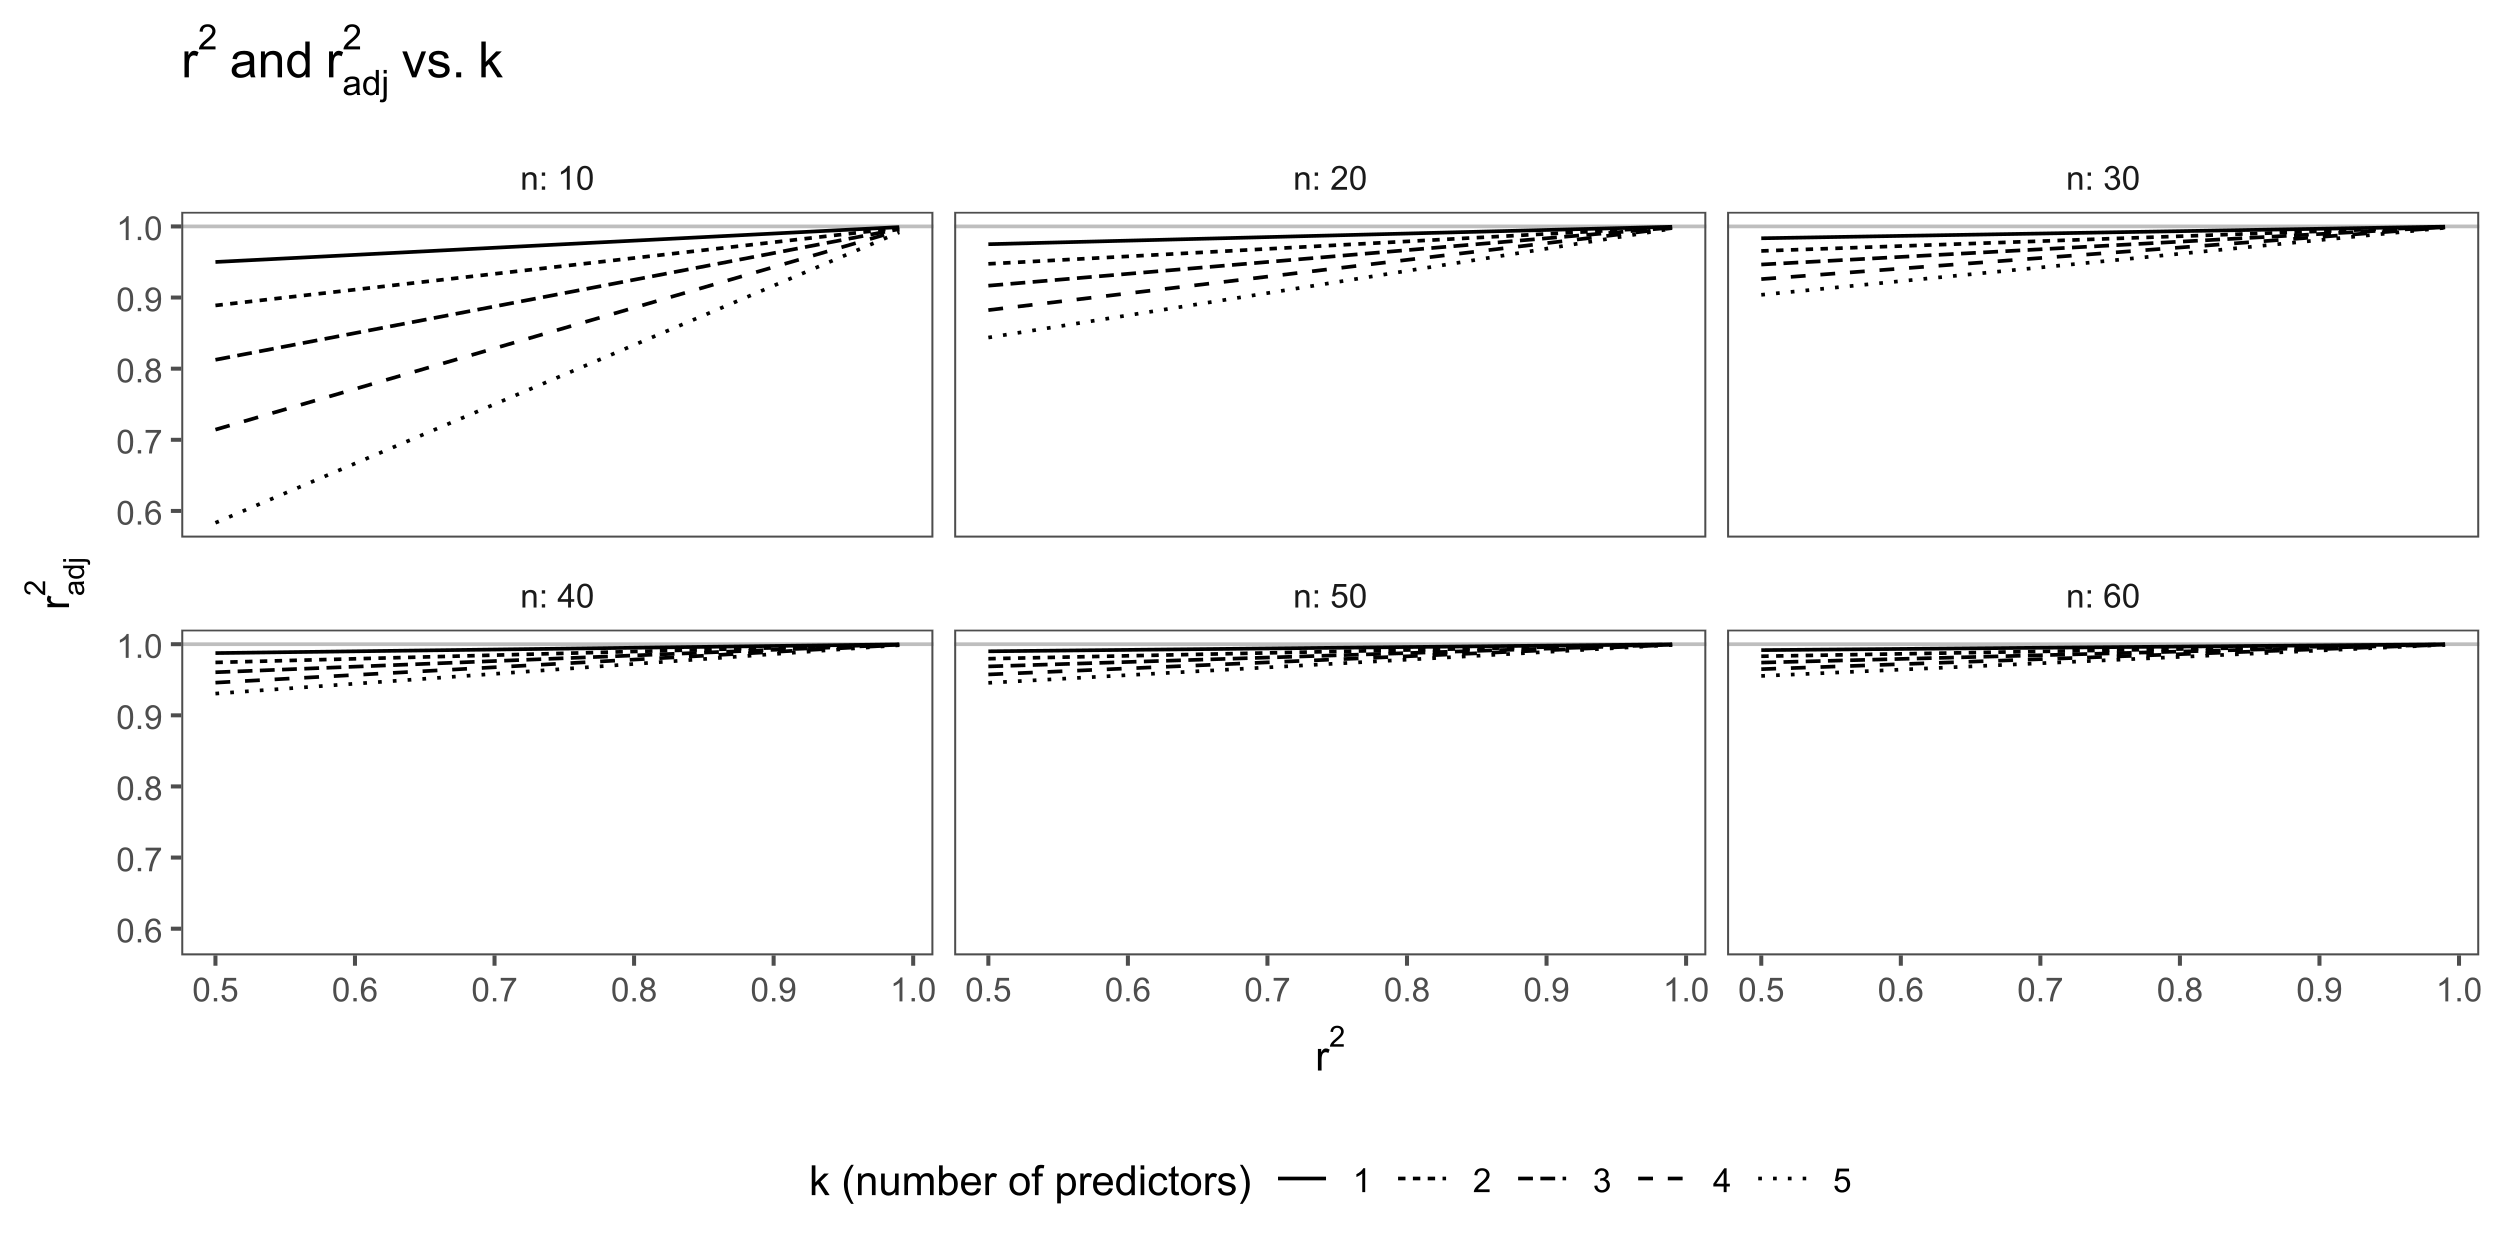<?xml version="1.0" encoding="UTF-8"?>
<svg xmlns="http://www.w3.org/2000/svg" xmlns:xlink="http://www.w3.org/1999/xlink" width="720" height="360" viewBox="0 0 720 360">
<defs>
<g>
<g id="glyph-0-0">
<path d="M 0.633 0 L 0.633 -4.977 L 1.391 -4.977 L 1.391 -4.27 C 1.758 -4.816 2.285 -5.09 2.977 -5.09 C 3.277 -5.09 3.551 -5.035 3.805 -4.93 C 4.055 -4.82 4.242 -4.68 4.367 -4.504 C 4.492 -4.328 4.582 -4.121 4.633 -3.883 C 4.664 -3.727 4.68 -3.453 4.68 -3.062 L 4.68 0 L 3.836 0 L 3.836 -3.027 C 3.836 -3.371 3.801 -3.629 3.734 -3.801 C 3.672 -3.969 3.555 -4.105 3.387 -4.207 C 3.219 -4.309 3.023 -4.359 2.797 -4.359 C 2.438 -4.359 2.129 -4.246 1.867 -4.016 C 1.605 -3.789 1.477 -3.355 1.477 -2.719 L 1.477 0 Z M 0.633 0 "/>
</g>
<g id="glyph-0-1">
<path d="M 0.867 -4.016 L 0.867 -4.977 L 1.828 -4.977 L 1.828 -4.016 L 0.867 -4.016 M 0.867 0 L 0.867 -0.961 L 1.828 -0.961 L 1.828 0 Z M 0.867 0 "/>
</g>
<g id="glyph-0-2">
</g>
<g id="glyph-0-3">
<path d="M 3.102 0 L 3.102 -1.645 L 0.121 -1.645 L 0.121 -2.418 L 3.258 -6.871 L 3.945 -6.871 L 3.945 -2.418 L 4.875 -2.418 L 4.875 -1.645 L 3.945 -1.645 L 3.945 0 L 3.102 0 M 3.102 -2.418 L 3.102 -5.516 L 0.953 -2.418 Z M 3.102 -2.418 "/>
</g>
<g id="glyph-0-4">
<path d="M 0.398 -3.391 C 0.398 -4.203 0.48 -4.855 0.648 -5.352 C 0.816 -5.848 1.066 -6.227 1.395 -6.496 C 1.723 -6.766 2.141 -6.898 2.641 -6.898 C 3.008 -6.898 3.332 -6.824 3.609 -6.676 C 3.887 -6.527 4.117 -6.316 4.297 -6.035 C 4.48 -5.754 4.621 -5.414 4.727 -5.012 C 4.828 -4.613 4.879 -4.07 4.879 -3.391 C 4.879 -2.582 4.797 -1.934 4.633 -1.438 C 4.465 -0.941 4.219 -0.559 3.887 -0.289 C 3.559 -0.02 3.141 0.117 2.641 0.117 C 1.977 0.117 1.457 -0.121 1.078 -0.594 C 0.625 -1.168 0.398 -2.098 0.398 -3.391 M 1.266 -3.391 C 1.266 -2.262 1.398 -1.512 1.66 -1.137 C 1.926 -0.762 2.25 -0.578 2.641 -0.578 C 3.027 -0.578 3.352 -0.766 3.617 -1.141 C 3.879 -1.516 4.012 -2.266 4.012 -3.391 C 4.012 -4.52 3.879 -5.273 3.617 -5.645 C 3.352 -6.016 3.023 -6.203 2.629 -6.203 C 2.242 -6.203 1.934 -6.039 1.703 -5.711 C 1.41 -5.289 1.266 -4.516 1.266 -3.391 Z M 1.266 -3.391 "/>
</g>
<g id="glyph-0-5">
<path d="M 0.398 -1.801 L 1.285 -1.875 C 1.352 -1.445 1.504 -1.121 1.742 -0.902 C 1.98 -0.684 2.27 -0.578 2.605 -0.578 C 3.012 -0.578 3.355 -0.73 3.637 -1.035 C 3.918 -1.344 4.059 -1.75 4.059 -2.254 C 4.059 -2.734 3.926 -3.117 3.652 -3.395 C 3.383 -3.672 3.031 -3.812 2.594 -3.812 C 2.32 -3.812 2.074 -3.75 1.855 -3.625 C 1.637 -3.504 1.465 -3.344 1.34 -3.145 L 0.547 -3.25 L 1.215 -6.777 L 4.633 -6.777 L 4.633 -5.973 L 1.891 -5.973 L 1.52 -4.125 C 1.93 -4.414 2.363 -4.555 2.816 -4.555 C 3.418 -4.555 3.922 -4.348 4.336 -3.934 C 4.75 -3.516 4.953 -2.984 4.953 -2.328 C 4.953 -1.707 4.773 -1.172 4.41 -0.719 C 3.969 -0.16 3.367 0.117 2.605 0.117 C 1.98 0.117 1.473 -0.059 1.074 -0.406 C 0.68 -0.758 0.453 -1.223 0.398 -1.801 Z M 0.398 -1.801 "/>
</g>
<g id="glyph-0-6">
<path d="M 4.777 -5.188 L 3.938 -5.125 C 3.863 -5.453 3.758 -5.695 3.617 -5.844 C 3.391 -6.086 3.109 -6.207 2.773 -6.207 C 2.508 -6.207 2.27 -6.133 2.066 -5.98 C 1.801 -5.789 1.594 -5.504 1.438 -5.133 C 1.285 -4.762 1.207 -4.23 1.199 -3.543 C 1.402 -3.852 1.652 -4.082 1.945 -4.234 C 2.238 -4.383 2.547 -4.457 2.867 -4.457 C 3.43 -4.457 3.91 -4.25 4.305 -3.836 C 4.699 -3.422 4.898 -2.887 4.898 -2.23 C 4.898 -1.801 4.805 -1.398 4.621 -1.027 C 4.434 -0.66 4.18 -0.375 3.852 -0.18 C 3.527 0.02 3.16 0.117 2.746 0.117 C 2.043 0.117 1.469 -0.141 1.027 -0.66 C 0.582 -1.176 0.359 -2.027 0.359 -3.215 C 0.359 -4.543 0.605 -5.508 1.098 -6.113 C 1.523 -6.637 2.102 -6.898 2.828 -6.898 C 3.367 -6.898 3.809 -6.75 4.156 -6.445 C 4.5 -6.141 4.707 -5.723 4.777 -5.188 M 1.332 -2.227 C 1.332 -1.938 1.395 -1.656 1.516 -1.391 C 1.641 -1.125 1.812 -0.926 2.035 -0.785 C 2.258 -0.645 2.488 -0.578 2.734 -0.578 C 3.09 -0.578 3.395 -0.719 3.652 -1.008 C 3.906 -1.297 4.035 -1.688 4.035 -2.18 C 4.035 -2.656 3.91 -3.027 3.656 -3.301 C 3.402 -3.574 3.086 -3.711 2.699 -3.711 C 2.32 -3.711 1.996 -3.574 1.73 -3.301 C 1.465 -3.027 1.332 -2.672 1.332 -2.227 Z M 1.332 -2.227 "/>
</g>
<g id="glyph-0-7">
<path d="M 3.578 0 L 2.734 0 L 2.734 -5.375 C 2.531 -5.184 2.262 -4.988 1.934 -4.797 C 1.605 -4.602 1.309 -4.457 1.047 -4.359 L 1.047 -5.176 C 1.516 -5.398 1.93 -5.664 2.281 -5.98 C 2.637 -6.297 2.887 -6.602 3.031 -6.898 L 3.578 -6.898 Z M 3.578 0 "/>
</g>
<g id="glyph-0-8">
<path d="M 4.832 -0.812 L 4.832 0 L 0.289 0 C 0.285 -0.203 0.316 -0.398 0.391 -0.586 C 0.504 -0.895 0.691 -1.199 0.945 -1.5 C 1.199 -1.801 1.566 -2.148 2.047 -2.539 C 2.797 -3.152 3.301 -3.637 3.562 -3.996 C 3.824 -4.355 3.957 -4.691 3.957 -5.012 C 3.957 -5.344 3.836 -5.629 3.598 -5.855 C 3.359 -6.086 3.047 -6.203 2.664 -6.203 C 2.258 -6.203 1.93 -6.078 1.688 -5.836 C 1.445 -5.594 1.32 -5.254 1.316 -4.824 L 0.449 -4.914 C 0.508 -5.559 0.734 -6.051 1.121 -6.391 C 1.508 -6.73 2.027 -6.898 2.68 -6.898 C 3.34 -6.898 3.863 -6.719 4.246 -6.352 C 4.633 -5.984 4.824 -5.531 4.824 -4.992 C 4.824 -4.719 4.766 -4.445 4.656 -4.18 C 4.543 -3.914 4.355 -3.637 4.094 -3.344 C 3.832 -3.047 3.398 -2.645 2.793 -2.133 C 2.289 -1.707 1.961 -1.418 1.82 -1.27 C 1.676 -1.117 1.555 -0.965 1.461 -0.812 Z M 4.832 -0.812 "/>
</g>
<g id="glyph-0-9">
<path d="M 0.402 -1.812 L 1.246 -1.926 C 1.344 -1.449 1.508 -1.105 1.742 -0.895 C 1.973 -0.684 2.258 -0.578 2.594 -0.578 C 2.988 -0.578 3.324 -0.715 3.598 -0.988 C 3.871 -1.266 4.008 -1.605 4.008 -2.012 C 4.008 -2.398 3.883 -2.719 3.629 -2.969 C 3.375 -3.223 3.055 -3.348 2.664 -3.348 C 2.504 -3.348 2.305 -3.316 2.066 -3.254 L 2.16 -3.992 C 2.219 -3.988 2.262 -3.984 2.297 -3.984 C 2.656 -3.984 2.98 -4.078 3.266 -4.266 C 3.555 -4.453 3.699 -4.742 3.699 -5.133 C 3.699 -5.441 3.594 -5.699 3.383 -5.902 C 3.176 -6.105 2.906 -6.207 2.574 -6.207 C 2.246 -6.207 1.973 -6.102 1.754 -5.898 C 1.535 -5.691 1.395 -5.383 1.332 -4.969 L 0.488 -5.117 C 0.59 -5.684 0.824 -6.121 1.191 -6.434 C 1.555 -6.746 2.012 -6.898 2.555 -6.898 C 2.93 -6.898 3.273 -6.82 3.59 -6.66 C 3.906 -6.496 4.148 -6.277 4.316 -6 C 4.48 -5.723 4.566 -5.426 4.566 -5.113 C 4.566 -4.816 4.484 -4.547 4.328 -4.305 C 4.168 -4.059 3.93 -3.867 3.617 -3.723 C 4.023 -3.629 4.34 -3.434 4.566 -3.137 C 4.789 -2.844 4.902 -2.473 4.902 -2.031 C 4.902 -1.43 4.684 -0.922 4.246 -0.504 C 3.809 -0.086 3.258 0.121 2.586 0.121 C 1.984 0.121 1.484 -0.059 1.086 -0.418 C 0.688 -0.777 0.461 -1.242 0.402 -1.812 Z M 0.402 -1.812 "/>
</g>
<g id="glyph-0-10">
<path d="M 0.871 0 L 0.871 -0.961 L 1.832 -0.961 L 1.832 0 Z M 0.871 0 "/>
</g>
<g id="glyph-0-11">
<path d="M 0.453 -5.973 L 0.453 -6.781 L 4.902 -6.781 L 4.902 -6.125 C 4.465 -5.66 4.031 -5.043 3.602 -4.27 C 3.172 -3.5 2.84 -2.703 2.605 -1.891 C 2.438 -1.312 2.328 -0.684 2.281 0 L 1.414 0 C 1.426 -0.539 1.531 -1.195 1.734 -1.961 C 1.938 -2.727 2.23 -3.465 2.609 -4.176 C 2.988 -4.887 3.391 -5.484 3.82 -5.973 Z M 0.453 -5.973 "/>
</g>
<g id="glyph-0-12">
<path d="M 1.695 -3.727 C 1.348 -3.855 1.086 -4.039 0.918 -4.273 C 0.75 -4.512 0.664 -4.797 0.664 -5.129 C 0.664 -5.629 0.844 -6.047 1.203 -6.391 C 1.562 -6.73 2.043 -6.898 2.641 -6.898 C 3.238 -6.898 3.723 -6.727 4.086 -6.379 C 4.453 -6.027 4.637 -5.605 4.637 -5.105 C 4.637 -4.785 4.551 -4.508 4.387 -4.273 C 4.219 -4.035 3.965 -3.855 3.625 -3.727 C 4.047 -3.59 4.367 -3.367 4.586 -3.062 C 4.809 -2.754 4.918 -2.391 4.918 -1.965 C 4.918 -1.375 4.711 -0.883 4.293 -0.484 C 3.879 -0.082 3.332 0.117 2.652 0.117 C 1.977 0.117 1.43 -0.082 1.012 -0.484 C 0.598 -0.887 0.391 -1.387 0.391 -1.988 C 0.391 -2.434 0.504 -2.809 0.73 -3.109 C 0.957 -3.41 1.277 -3.617 1.695 -3.727 M 1.527 -5.156 C 1.527 -4.832 1.633 -4.566 1.844 -4.359 C 2.051 -4.152 2.324 -4.051 2.656 -4.051 C 2.984 -4.051 3.25 -4.152 3.457 -4.355 C 3.664 -4.562 3.77 -4.812 3.77 -5.109 C 3.77 -5.418 3.66 -5.68 3.449 -5.891 C 3.234 -6.102 2.969 -6.207 2.648 -6.207 C 2.328 -6.207 2.059 -6.102 1.848 -5.898 C 1.633 -5.691 1.527 -5.445 1.527 -5.156 M 1.258 -1.984 C 1.258 -1.742 1.312 -1.508 1.426 -1.285 C 1.543 -1.059 1.711 -0.887 1.938 -0.762 C 2.16 -0.637 2.402 -0.578 2.664 -0.578 C 3.066 -0.578 3.398 -0.707 3.66 -0.965 C 3.922 -1.227 4.055 -1.555 4.055 -1.953 C 4.055 -2.359 3.918 -2.695 3.648 -2.961 C 3.379 -3.227 3.039 -3.359 2.633 -3.359 C 2.238 -3.359 1.91 -3.23 1.648 -2.969 C 1.387 -2.703 1.258 -2.375 1.258 -1.984 Z M 1.258 -1.984 "/>
</g>
<g id="glyph-0-13">
<path d="M 0.523 -1.59 L 1.336 -1.664 C 1.406 -1.281 1.535 -1.008 1.73 -0.836 C 1.922 -0.664 2.172 -0.578 2.477 -0.578 C 2.734 -0.578 2.961 -0.637 3.156 -0.754 C 3.352 -0.875 3.512 -1.031 3.637 -1.23 C 3.762 -1.43 3.867 -1.695 3.953 -2.035 C 4.035 -2.371 4.078 -2.715 4.078 -3.066 C 4.078 -3.102 4.078 -3.16 4.074 -3.234 C 3.906 -2.965 3.676 -2.746 3.383 -2.582 C 3.09 -2.414 2.773 -2.328 2.434 -2.328 C 1.863 -2.328 1.383 -2.535 0.988 -2.949 C 0.594 -3.359 0.398 -3.906 0.398 -4.578 C 0.398 -5.277 0.605 -5.836 1.016 -6.262 C 1.426 -6.688 1.941 -6.898 2.559 -6.898 C 3.008 -6.898 3.414 -6.781 3.785 -6.539 C 4.156 -6.297 4.438 -5.957 4.629 -5.512 C 4.82 -5.066 4.918 -4.422 4.918 -3.578 C 4.918 -2.699 4.82 -2 4.633 -1.48 C 4.441 -0.957 4.156 -0.562 3.781 -0.289 C 3.402 -0.02 2.961 0.117 2.457 0.117 C 1.918 0.117 1.48 -0.031 1.141 -0.332 C 0.797 -0.629 0.594 -1.047 0.523 -1.59 M 3.98 -4.621 C 3.98 -5.105 3.852 -5.492 3.594 -5.773 C 3.336 -6.059 3.023 -6.203 2.664 -6.203 C 2.289 -6.203 1.961 -6.047 1.684 -5.742 C 1.406 -5.438 1.266 -5.039 1.266 -4.551 C 1.266 -4.113 1.398 -3.758 1.66 -3.484 C 1.926 -3.211 2.25 -3.074 2.641 -3.074 C 3.031 -3.074 3.352 -3.211 3.602 -3.484 C 3.855 -3.758 3.98 -4.137 3.98 -4.621 Z M 3.98 -4.621 "/>
</g>
<g id="glyph-1-0">
<path d="M 0.781 0 L 0.781 -6.223 L 1.727 -6.223 L 1.727 -5.281 C 1.969 -5.719 2.195 -6.012 2.398 -6.152 C 2.605 -6.293 2.828 -6.363 3.078 -6.363 C 3.43 -6.363 3.793 -6.25 4.16 -6.023 L 3.797 -5.047 C 3.539 -5.195 3.281 -5.273 3.023 -5.273 C 2.793 -5.273 2.586 -5.203 2.402 -5.066 C 2.219 -4.926 2.086 -4.734 2.008 -4.488 C 1.891 -4.113 1.836 -3.703 1.836 -3.258 L 1.836 0 Z M 0.781 0 "/>
</g>
<g id="glyph-1-1">
<path d="M 0.797 0 L 0.797 -8.59 L 1.852 -8.59 L 1.852 -3.691 L 4.348 -6.223 L 5.711 -6.223 L 3.336 -3.914 L 5.953 0 L 4.652 0 L 2.594 -3.18 L 1.852 -2.469 L 1.852 0 Z M 0.797 0 "/>
</g>
<g id="glyph-1-2">
</g>
<g id="glyph-1-3">
<path d="M 2.805 2.523 C 2.223 1.789 1.73 0.93 1.328 -0.055 C 0.93 -1.035 0.727 -2.055 0.727 -3.109 C 0.727 -4.039 0.875 -4.93 1.18 -5.781 C 1.531 -6.77 2.07 -7.754 2.805 -8.734 L 3.562 -8.734 C 3.09 -7.922 2.777 -7.344 2.625 -6.996 C 2.387 -6.457 2.199 -5.895 2.062 -5.309 C 1.895 -4.578 1.812 -3.844 1.812 -3.105 C 1.812 -1.227 2.395 0.652 3.562 2.523 Z M 2.805 2.523 "/>
</g>
<g id="glyph-1-4">
<path d="M 0.789 0 L 0.789 -6.223 L 1.742 -6.223 L 1.742 -5.336 C 2.195 -6.02 2.855 -6.363 3.719 -6.363 C 4.094 -6.363 4.441 -6.297 4.754 -6.16 C 5.07 -6.027 5.305 -5.848 5.461 -5.633 C 5.617 -5.41 5.727 -5.152 5.789 -4.852 C 5.828 -4.656 5.848 -4.312 5.848 -3.828 L 5.848 0 L 4.793 0 L 4.793 -3.785 C 4.793 -4.215 4.75 -4.535 4.672 -4.75 C 4.586 -4.961 4.441 -5.133 4.234 -5.258 C 4.023 -5.387 3.781 -5.449 3.5 -5.449 C 3.047 -5.449 2.66 -5.305 2.336 -5.023 C 2.008 -4.734 1.844 -4.195 1.844 -3.398 L 1.844 0 Z M 0.789 0 "/>
</g>
<g id="glyph-1-5">
<path d="M 4.867 0 L 4.867 -0.914 C 4.383 -0.211 3.727 0.141 2.895 0.141 C 2.527 0.141 2.184 0.07 1.867 -0.07 C 1.547 -0.211 1.312 -0.387 1.156 -0.602 C 1.004 -0.812 0.895 -1.074 0.832 -1.383 C 0.789 -1.59 0.766 -1.918 0.766 -2.367 L 0.766 -6.223 L 1.82 -6.223 L 1.82 -2.773 C 1.82 -2.219 1.844 -1.848 1.887 -1.656 C 1.953 -1.379 2.094 -1.164 2.309 -1.004 C 2.523 -0.848 2.789 -0.766 3.105 -0.766 C 3.422 -0.766 3.719 -0.848 3.996 -1.012 C 4.273 -1.172 4.469 -1.395 4.586 -1.672 C 4.699 -1.953 4.758 -2.355 4.758 -2.891 L 4.758 -6.223 L 5.812 -6.223 L 5.812 0 Z M 4.867 0 "/>
</g>
<g id="glyph-1-6">
<path d="M 0.789 0 L 0.789 -6.223 L 1.734 -6.223 L 1.734 -5.352 C 1.93 -5.656 2.188 -5.898 2.516 -6.086 C 2.836 -6.27 3.207 -6.363 3.621 -6.363 C 4.082 -6.363 4.461 -6.266 4.754 -6.078 C 5.051 -5.883 5.258 -5.617 5.379 -5.273 C 5.871 -6 6.512 -6.363 7.301 -6.363 C 7.918 -6.363 8.391 -6.191 8.727 -5.852 C 9.055 -5.508 9.223 -4.98 9.223 -4.273 L 9.223 0 L 8.172 0 L 8.172 -3.922 C 8.172 -4.34 8.141 -4.645 8.07 -4.832 C 8.004 -5.016 7.879 -5.164 7.699 -5.281 C 7.52 -5.391 7.309 -5.449 7.066 -5.449 C 6.629 -5.449 6.266 -5.305 5.977 -5.012 C 5.688 -4.723 5.543 -4.254 5.543 -3.617 L 5.543 0 L 4.488 0 L 4.488 -4.043 C 4.488 -4.512 4.402 -4.863 4.23 -5.098 C 4.059 -5.332 3.777 -5.449 3.387 -5.449 C 3.09 -5.449 2.816 -5.371 2.562 -5.215 C 2.312 -5.059 2.129 -4.828 2.016 -4.531 C 1.902 -4.227 1.844 -3.793 1.844 -3.227 L 1.844 0 Z M 0.789 0 "/>
</g>
<g id="glyph-1-7">
<path d="M 1.766 0 L 0.785 0 L 0.785 -8.59 L 1.84 -8.59 L 1.84 -5.523 C 2.285 -6.082 2.852 -6.363 3.547 -6.363 C 3.926 -6.363 4.289 -6.285 4.633 -6.133 C 4.973 -5.977 5.254 -5.762 5.477 -5.48 C 5.695 -5.203 5.867 -4.863 5.992 -4.469 C 6.117 -4.074 6.18 -3.652 6.18 -3.203 C 6.18 -2.141 5.918 -1.312 5.391 -0.734 C 4.863 -0.152 4.23 0.141 3.492 0.141 C 2.758 0.141 2.18 -0.168 1.766 -0.781 L 1.766 0 M 1.75 -3.156 C 1.75 -2.41 1.852 -1.871 2.055 -1.539 C 2.387 -1 2.836 -0.727 3.406 -0.727 C 3.863 -0.727 4.262 -0.926 4.602 -1.328 C 4.934 -1.727 5.102 -2.324 5.102 -3.117 C 5.102 -3.93 4.941 -4.531 4.621 -4.914 C 4.297 -5.305 3.906 -5.496 3.453 -5.496 C 2.988 -5.496 2.59 -5.297 2.258 -4.895 C 1.922 -4.496 1.75 -3.914 1.75 -3.156 Z M 1.75 -3.156 "/>
</g>
<g id="glyph-1-8">
<path d="M 5.051 -2.004 L 6.141 -1.867 C 5.969 -1.23 5.648 -0.738 5.188 -0.387 C 4.719 -0.035 4.125 0.141 3.406 0.141 C 2.492 0.141 1.773 -0.141 1.238 -0.699 C 0.707 -1.262 0.438 -2.047 0.438 -3.059 C 0.438 -4.105 0.711 -4.918 1.25 -5.496 C 1.789 -6.074 2.484 -6.363 3.344 -6.363 C 4.18 -6.363 4.859 -6.078 5.383 -5.516 C 5.914 -4.945 6.176 -4.148 6.176 -3.125 C 6.176 -3.059 6.172 -2.965 6.172 -2.844 L 1.531 -2.844 C 1.566 -2.156 1.762 -1.633 2.109 -1.273 C 2.457 -0.906 2.891 -0.727 3.41 -0.727 C 3.797 -0.727 4.125 -0.828 4.398 -1.031 C 4.672 -1.234 4.891 -1.559 5.051 -2.004 M 1.586 -3.711 L 5.062 -3.711 C 5.016 -4.23 4.883 -4.625 4.664 -4.887 C 4.328 -5.293 3.891 -5.496 3.359 -5.496 C 2.871 -5.496 2.465 -5.332 2.137 -5.008 C 1.805 -4.684 1.625 -4.25 1.586 -3.711 Z M 1.586 -3.711 "/>
</g>
<g id="glyph-1-9">
<path d="M 0.398 -3.109 C 0.398 -4.262 0.719 -5.117 1.359 -5.672 C 1.895 -6.133 2.547 -6.363 3.316 -6.363 C 4.172 -6.363 4.871 -6.082 5.414 -5.523 C 5.957 -4.961 6.227 -4.188 6.227 -3.199 C 6.227 -2.398 6.109 -1.77 5.867 -1.309 C 5.629 -0.852 5.277 -0.492 4.82 -0.242 C 4.359 0.012 3.859 0.141 3.316 0.141 C 2.445 0.141 1.742 -0.141 1.203 -0.695 C 0.668 -1.254 0.398 -2.059 0.398 -3.109 M 1.484 -3.109 C 1.484 -2.312 1.656 -1.719 2.004 -1.32 C 2.352 -0.926 2.789 -0.727 3.316 -0.727 C 3.84 -0.727 4.273 -0.926 4.625 -1.324 C 4.969 -1.723 5.145 -2.328 5.145 -3.148 C 5.145 -3.914 4.969 -4.5 4.621 -4.895 C 4.27 -5.293 3.836 -5.492 3.316 -5.492 C 2.789 -5.492 2.352 -5.293 2.004 -4.898 C 1.656 -4.504 1.484 -3.906 1.484 -3.109 Z M 1.484 -3.109 "/>
</g>
<g id="glyph-1-10">
<path d="M 1.043 0 L 1.043 -5.402 L 0.109 -5.402 L 0.109 -6.223 L 1.043 -6.223 L 1.043 -6.883 C 1.043 -7.301 1.078 -7.613 1.156 -7.816 C 1.254 -8.09 1.434 -8.312 1.691 -8.48 C 1.945 -8.652 2.305 -8.734 2.766 -8.734 C 3.062 -8.734 3.391 -8.703 3.75 -8.633 L 3.594 -7.711 C 3.371 -7.75 3.164 -7.77 2.969 -7.77 C 2.648 -7.77 2.422 -7.699 2.289 -7.562 C 2.156 -7.426 2.094 -7.172 2.094 -6.797 L 2.094 -6.223 L 3.305 -6.223 L 3.305 -5.402 L 2.094 -5.402 L 2.094 0 Z M 1.043 0 "/>
</g>
<g id="glyph-1-11">
<path d="M 0.789 2.383 L 0.789 -6.223 L 1.75 -6.223 L 1.75 -5.414 C 1.977 -5.73 2.234 -5.969 2.52 -6.125 C 2.805 -6.285 3.148 -6.363 3.555 -6.363 C 4.086 -6.363 4.555 -6.227 4.961 -5.953 C 5.367 -5.68 5.676 -5.293 5.883 -4.797 C 6.09 -4.297 6.195 -3.75 6.195 -3.156 C 6.195 -2.52 6.078 -1.949 5.852 -1.438 C 5.621 -0.93 5.289 -0.539 4.855 -0.266 C 4.418 0.004 3.961 0.141 3.48 0.141 C 3.129 0.141 2.812 0.066 2.535 -0.082 C 2.254 -0.23 2.023 -0.418 1.844 -0.645 L 1.844 2.383 L 0.789 2.383 M 1.746 -3.078 C 1.746 -2.273 1.906 -1.684 2.234 -1.301 C 2.555 -0.918 2.949 -0.727 3.41 -0.727 C 3.879 -0.727 4.281 -0.926 4.613 -1.32 C 4.949 -1.719 5.113 -2.332 5.117 -3.164 C 5.113 -3.957 4.953 -4.551 4.625 -4.945 C 4.301 -5.34 3.91 -5.535 3.457 -5.539 C 3.008 -5.535 2.609 -5.328 2.266 -4.906 C 1.918 -4.488 1.746 -3.875 1.746 -3.078 Z M 1.746 -3.078 "/>
</g>
<g id="glyph-1-12">
<path d="M 4.828 0 L 4.828 -0.785 C 4.434 -0.168 3.852 0.141 3.086 0.141 C 2.59 0.141 2.137 0.004 1.719 -0.27 C 1.305 -0.543 0.98 -0.926 0.754 -1.414 C 0.523 -1.906 0.41 -2.469 0.41 -3.105 C 0.41 -3.727 0.512 -4.289 0.719 -4.797 C 0.926 -5.301 1.238 -5.688 1.652 -5.961 C 2.066 -6.227 2.527 -6.363 3.039 -6.363 C 3.414 -6.363 3.75 -6.285 4.043 -6.125 C 4.336 -5.969 4.574 -5.762 4.758 -5.508 L 4.758 -8.59 L 5.805 -8.59 L 5.805 0 L 4.828 0 M 1.492 -3.105 C 1.492 -2.309 1.66 -1.711 2 -1.32 C 2.332 -0.922 2.73 -0.727 3.188 -0.727 C 3.648 -0.727 4.039 -0.914 4.363 -1.293 C 4.684 -1.668 4.844 -2.242 4.844 -3.016 C 4.844 -3.867 4.68 -4.492 4.352 -4.891 C 4.023 -5.289 3.621 -5.492 3.141 -5.492 C 2.672 -5.492 2.281 -5.297 1.965 -4.914 C 1.652 -4.531 1.492 -3.93 1.492 -3.105 Z M 1.492 -3.105 "/>
</g>
<g id="glyph-1-13">
<path d="M 0.797 -7.375 L 0.797 -8.59 L 1.852 -8.59 L 1.852 -7.375 L 0.797 -7.375 M 0.797 0 L 0.797 -6.223 L 1.852 -6.223 L 1.852 0 Z M 0.797 0 "/>
</g>
<g id="glyph-1-14">
<path d="M 4.852 -2.281 L 5.891 -2.145 C 5.773 -1.43 5.484 -0.871 5.02 -0.465 C 4.551 -0.062 3.977 0.141 3.297 0.141 C 2.445 0.141 1.762 -0.137 1.246 -0.695 C 0.727 -1.25 0.469 -2.047 0.469 -3.086 C 0.469 -3.758 0.578 -4.348 0.805 -4.852 C 1.023 -5.355 1.363 -5.734 1.82 -5.984 C 2.273 -6.238 2.77 -6.363 3.305 -6.363 C 3.98 -6.363 4.531 -6.191 4.961 -5.852 C 5.391 -5.508 5.668 -5.023 5.789 -4.395 L 4.766 -4.234 C 4.664 -4.652 4.492 -4.969 4.246 -5.18 C 3.996 -5.391 3.695 -5.496 3.344 -5.496 C 2.812 -5.496 2.383 -5.305 2.051 -4.926 C 1.719 -4.543 1.555 -3.941 1.555 -3.117 C 1.555 -2.281 1.711 -1.672 2.031 -1.297 C 2.352 -0.918 2.77 -0.727 3.289 -0.727 C 3.699 -0.727 4.047 -0.852 4.324 -1.109 C 4.602 -1.359 4.777 -1.75 4.852 -2.281 Z M 4.852 -2.281 "/>
</g>
<g id="glyph-1-15">
<path d="M 3.094 -0.945 L 3.246 -0.012 C 2.949 0.051 2.684 0.082 2.449 0.082 C 2.066 0.082 1.77 0.02 1.559 -0.102 C 1.348 -0.219 1.199 -0.379 1.113 -0.578 C 1.027 -0.773 0.984 -1.188 0.984 -1.82 L 0.984 -5.402 L 0.211 -5.402 L 0.211 -6.223 L 0.984 -6.223 L 0.984 -7.766 L 2.031 -8.398 L 2.031 -6.223 L 3.094 -6.223 L 3.094 -5.402 L 2.031 -5.402 L 2.031 -1.766 C 2.031 -1.461 2.051 -1.27 2.09 -1.184 C 2.125 -1.098 2.188 -1.027 2.27 -0.977 C 2.355 -0.926 2.473 -0.902 2.633 -0.902 C 2.75 -0.902 2.902 -0.914 3.094 -0.945 Z M 3.094 -0.945 "/>
</g>
<g id="glyph-1-16">
<path d="M 0.367 -1.859 L 1.414 -2.023 C 1.469 -1.602 1.633 -1.281 1.902 -1.062 C 2.168 -0.836 2.543 -0.727 3.023 -0.727 C 3.508 -0.727 3.867 -0.824 4.102 -1.023 C 4.336 -1.219 4.453 -1.449 4.453 -1.719 C 4.453 -1.953 4.348 -2.141 4.141 -2.281 C 3.996 -2.375 3.641 -2.492 3.062 -2.637 C 2.289 -2.832 1.754 -3 1.457 -3.145 C 1.156 -3.285 0.93 -3.484 0.777 -3.734 C 0.621 -3.988 0.547 -4.266 0.547 -4.57 C 0.547 -4.848 0.609 -5.105 0.734 -5.34 C 0.863 -5.578 1.035 -5.773 1.254 -5.93 C 1.418 -6.051 1.641 -6.152 1.926 -6.238 C 2.207 -6.32 2.512 -6.363 2.836 -6.363 C 3.324 -6.363 3.754 -6.293 4.121 -6.152 C 4.492 -6.012 4.762 -5.82 4.938 -5.582 C 5.113 -5.34 5.234 -5.02 5.305 -4.617 L 4.273 -4.477 C 4.227 -4.797 4.09 -5.047 3.863 -5.227 C 3.641 -5.406 3.32 -5.496 2.914 -5.496 C 2.426 -5.496 2.082 -5.414 1.875 -5.258 C 1.668 -5.094 1.562 -4.906 1.562 -4.695 C 1.562 -4.555 1.605 -4.434 1.695 -4.324 C 1.777 -4.211 1.914 -4.117 2.098 -4.043 C 2.203 -4.004 2.516 -3.914 3.031 -3.773 C 3.773 -3.574 4.297 -3.41 4.59 -3.285 C 4.887 -3.156 5.117 -2.973 5.285 -2.73 C 5.453 -2.488 5.535 -2.188 5.539 -1.828 C 5.535 -1.477 5.434 -1.145 5.23 -0.836 C 5.023 -0.523 4.727 -0.285 4.344 -0.113 C 3.953 0.055 3.516 0.141 3.031 0.141 C 2.219 0.141 1.605 -0.027 1.18 -0.363 C 0.758 -0.699 0.484 -1.199 0.367 -1.859 Z M 0.367 -1.859 "/>
</g>
<g id="glyph-1-17">
<path d="M 1.484 2.523 L 0.727 2.523 C 1.895 0.652 2.477 -1.227 2.477 -3.105 C 2.477 -3.84 2.395 -4.566 2.227 -5.289 C 2.094 -5.875 1.906 -6.438 1.672 -6.977 C 1.516 -7.328 1.203 -7.914 0.727 -8.734 L 1.484 -8.734 C 2.215 -7.754 2.758 -6.77 3.109 -5.781 C 3.41 -4.93 3.562 -4.039 3.562 -3.109 C 3.562 -2.055 3.359 -1.035 2.957 -0.055 C 2.551 0.93 2.059 1.789 1.484 2.523 Z M 1.484 2.523 "/>
</g>
<g id="glyph-2-0">
<path d="M 4.23 -0.711 L 4.23 0 L 0.254 0 C 0.25 -0.176 0.277 -0.348 0.34 -0.512 C 0.441 -0.785 0.605 -1.051 0.828 -1.312 C 1.051 -1.574 1.371 -1.879 1.793 -2.223 C 2.445 -2.758 2.887 -3.184 3.117 -3.496 C 3.348 -3.809 3.461 -4.105 3.461 -4.383 C 3.461 -4.676 3.355 -4.926 3.148 -5.125 C 2.938 -5.324 2.664 -5.426 2.328 -5.426 C 1.973 -5.426 1.691 -5.32 1.477 -5.105 C 1.262 -4.895 1.156 -4.598 1.152 -4.219 L 0.395 -4.297 C 0.445 -4.863 0.641 -5.297 0.98 -5.594 C 1.32 -5.891 1.773 -6.039 2.348 -6.039 C 2.922 -6.039 3.379 -5.879 3.715 -5.559 C 4.051 -5.238 4.219 -4.84 4.219 -4.367 C 4.219 -4.129 4.172 -3.891 4.074 -3.66 C 3.973 -3.426 3.812 -3.18 3.582 -2.926 C 3.355 -2.668 2.977 -2.316 2.445 -1.867 C 2 -1.496 1.719 -1.242 1.59 -1.109 C 1.465 -0.977 1.363 -0.844 1.281 -0.711 Z M 4.23 -0.711 "/>
</g>
<g id="glyph-3-0">
<path d="M 0 -0.781 L -6.223 -0.781 L -6.223 -1.73 L -5.281 -1.73 C -5.719 -1.969 -6.012 -2.195 -6.152 -2.398 C -6.293 -2.605 -6.363 -2.828 -6.363 -3.078 C -6.363 -3.43 -6.25 -3.793 -6.023 -4.16 L -5.047 -3.797 C -5.195 -3.539 -5.273 -3.281 -5.273 -3.023 C -5.273 -2.793 -5.203 -2.586 -5.066 -2.402 C -4.926 -2.219 -4.734 -2.086 -4.488 -2.012 C -4.113 -1.895 -3.703 -1.836 -3.258 -1.836 L 0 -1.836 Z M 0 -0.781 "/>
</g>
<g id="glyph-4-0">
<path d="M -0.539 -3.395 C -0.305 -3.121 -0.141 -2.859 -0.047 -2.605 C 0.051 -2.355 0.098 -2.082 0.098 -1.793 C 0.098 -1.312 -0.02 -0.945 -0.254 -0.688 C -0.484 -0.434 -0.785 -0.305 -1.148 -0.305 C -1.363 -0.305 -1.555 -0.352 -1.734 -0.449 C -1.91 -0.547 -2.051 -0.672 -2.156 -0.832 C -2.266 -0.988 -2.344 -1.164 -2.398 -1.363 C -2.438 -1.508 -2.473 -1.727 -2.512 -2.02 C -2.582 -2.613 -2.664 -3.055 -2.766 -3.336 C -2.867 -3.336 -2.93 -3.34 -2.957 -3.34 C -3.258 -3.34 -3.469 -3.27 -3.594 -3.129 C -3.758 -2.941 -3.844 -2.66 -3.844 -2.289 C -3.844 -1.941 -3.781 -1.684 -3.66 -1.52 C -3.539 -1.355 -3.324 -1.23 -3.016 -1.152 L -3.113 -0.43 C -3.422 -0.496 -3.672 -0.605 -3.863 -0.754 C -4.051 -0.906 -4.199 -1.121 -4.301 -1.406 C -4.402 -1.691 -4.453 -2.02 -4.453 -2.395 C -4.453 -2.766 -4.41 -3.07 -4.324 -3.301 C -4.234 -3.535 -4.125 -3.703 -3.992 -3.812 C -3.859 -3.922 -3.691 -4 -3.492 -4.043 C -3.363 -4.07 -3.137 -4.082 -2.809 -4.082 L -1.824 -4.082 C -1.141 -4.082 -0.703 -4.098 -0.523 -4.129 C -0.34 -4.16 -0.168 -4.223 0 -4.316 L 0 -3.543 C -0.152 -3.469 -0.332 -3.418 -0.539 -3.395 M -2.188 -3.336 C -2.078 -3.066 -1.984 -2.664 -1.906 -2.129 C -1.863 -1.824 -1.812 -1.609 -1.758 -1.484 C -1.703 -1.359 -1.625 -1.262 -1.52 -1.195 C -1.414 -1.125 -1.297 -1.09 -1.168 -1.09 C -0.973 -1.09 -0.809 -1.164 -0.676 -1.316 C -0.547 -1.465 -0.48 -1.68 -0.48 -1.969 C -0.48 -2.254 -0.543 -2.508 -0.668 -2.727 C -0.789 -2.949 -0.961 -3.113 -1.176 -3.215 C -1.344 -3.293 -1.59 -3.336 -1.914 -3.336 Z M -2.188 -3.336 "/>
</g>
<g id="glyph-4-1">
<path d="M 0 -3.379 L -0.551 -3.379 C -0.117 -3.102 0.098 -2.699 0.098 -2.16 C 0.098 -1.812 0.004 -1.496 -0.188 -1.203 C -0.379 -0.914 -0.648 -0.688 -0.992 -0.527 C -1.332 -0.367 -1.727 -0.289 -2.172 -0.289 C -2.609 -0.289 -3.004 -0.359 -3.355 -0.504 C -3.711 -0.648 -3.984 -0.867 -4.172 -1.156 C -4.359 -1.445 -4.453 -1.77 -4.453 -2.129 C -4.453 -2.391 -4.398 -2.625 -4.289 -2.828 C -4.176 -3.035 -4.031 -3.203 -3.855 -3.332 L -6.012 -3.332 L -6.012 -4.066 L 0 -4.066 L 0 -3.379 M -2.172 -1.047 C -1.617 -1.047 -1.199 -1.164 -0.922 -1.398 C -0.648 -1.633 -0.508 -1.91 -0.508 -2.23 C -0.508 -2.555 -0.641 -2.828 -0.906 -3.055 C -1.168 -3.277 -1.57 -3.391 -2.113 -3.391 C -2.707 -3.391 -3.145 -3.277 -3.426 -3.047 C -3.703 -2.816 -3.844 -2.535 -3.844 -2.199 C -3.844 -1.871 -3.711 -1.598 -3.441 -1.375 C -3.172 -1.156 -2.75 -1.047 -2.172 -1.047 Z M -2.172 -1.047 "/>
</g>
<g id="glyph-4-2">
<path d="M -5.156 -0.551 L -6.012 -0.551 L -6.012 -1.289 L -5.156 -1.289 L -5.156 -0.551 M 1.691 0.387 L 1.062 0.246 C 1.102 0.098 1.121 -0.02 1.121 -0.102 C 1.121 -0.254 1.07 -0.363 0.969 -0.438 C 0.871 -0.512 0.621 -0.551 0.223 -0.551 L -4.355 -0.551 L -4.355 -1.289 L 0.238 -1.289 C 0.773 -1.289 1.148 -1.219 1.359 -1.078 C 1.633 -0.902 1.77 -0.605 1.77 -0.191 C 1.77 0.008 1.742 0.199 1.691 0.387 Z M 1.691 0.387 "/>
</g>
<g id="glyph-4-3">
<path d="M -0.711 -4.23 L 0 -4.23 L 0 -0.254 C -0.176 -0.25 -0.348 -0.277 -0.512 -0.34 C -0.785 -0.441 -1.051 -0.605 -1.312 -0.828 C -1.574 -1.051 -1.879 -1.371 -2.223 -1.793 C -2.758 -2.445 -3.184 -2.887 -3.496 -3.117 C -3.809 -3.348 -4.105 -3.461 -4.383 -3.461 C -4.676 -3.461 -4.926 -3.355 -5.125 -3.148 C -5.324 -2.938 -5.426 -2.664 -5.426 -2.328 C -5.426 -1.973 -5.32 -1.691 -5.105 -1.477 C -4.895 -1.262 -4.598 -1.156 -4.219 -1.152 L -4.297 -0.395 C -4.863 -0.445 -5.297 -0.641 -5.594 -0.98 C -5.891 -1.32 -6.039 -1.773 -6.039 -2.348 C -6.039 -2.922 -5.879 -3.379 -5.559 -3.715 C -5.238 -4.051 -4.84 -4.219 -4.367 -4.219 C -4.129 -4.219 -3.891 -4.172 -3.66 -4.074 C -3.426 -3.973 -3.18 -3.812 -2.926 -3.582 C -2.668 -3.355 -2.316 -2.977 -1.867 -2.445 C -1.496 -2 -1.242 -1.719 -1.109 -1.59 C -0.977 -1.465 -0.844 -1.363 -0.711 -1.281 Z M -0.711 -4.23 "/>
</g>
<g id="glyph-5-0">
<path d="M 0.934 0 L 0.934 -7.469 L 2.074 -7.469 L 2.074 -6.336 C 2.363 -6.863 2.633 -7.215 2.879 -7.383 C 3.125 -7.551 3.395 -7.637 3.691 -7.637 C 4.117 -7.637 4.551 -7.5 4.992 -7.227 L 4.555 -6.055 C 4.246 -6.238 3.938 -6.328 3.629 -6.328 C 3.352 -6.328 3.102 -6.246 2.883 -6.078 C 2.664 -5.91 2.504 -5.68 2.41 -5.387 C 2.27 -4.938 2.199 -4.445 2.199 -3.91 L 2.199 0 Z M 0.934 0 "/>
</g>
<g id="glyph-5-1">
<path d="M 5.82 -0.922 C 5.352 -0.523 4.902 -0.242 4.469 -0.078 C 4.035 0.086 3.57 0.168 3.074 0.168 C 2.254 0.168 1.621 -0.031 1.18 -0.434 C 0.742 -0.832 0.52 -1.344 0.52 -1.969 C 0.52 -2.336 0.602 -2.668 0.77 -2.969 C 0.938 -3.273 1.152 -3.516 1.422 -3.699 C 1.691 -3.883 1.996 -4.02 2.336 -4.113 C 2.582 -4.18 2.957 -4.242 3.461 -4.305 C 4.48 -4.426 5.234 -4.57 5.715 -4.738 C 5.723 -4.914 5.723 -5.023 5.723 -5.07 C 5.723 -5.586 5.605 -5.949 5.363 -6.16 C 5.043 -6.445 4.562 -6.59 3.922 -6.59 C 3.328 -6.59 2.887 -6.484 2.605 -6.273 C 2.32 -6.066 2.113 -5.699 1.977 -5.168 L 0.738 -5.336 C 0.852 -5.867 1.035 -6.293 1.293 -6.621 C 1.551 -6.945 1.926 -7.195 2.41 -7.371 C 2.898 -7.547 3.465 -7.637 4.105 -7.637 C 4.742 -7.637 5.262 -7.562 5.66 -7.41 C 6.059 -7.262 6.352 -7.07 6.539 -6.844 C 6.727 -6.617 6.859 -6.332 6.934 -5.984 C 6.977 -5.77 6.996 -5.379 6.996 -4.816 L 6.996 -3.129 C 6.996 -1.953 7.023 -1.207 7.078 -0.895 C 7.129 -0.586 7.238 -0.285 7.398 0 L 6.074 0 C 5.945 -0.262 5.859 -0.57 5.82 -0.922 M 5.715 -3.746 C 5.258 -3.559 4.566 -3.402 3.648 -3.27 C 3.129 -3.195 2.762 -3.109 2.547 -3.016 C 2.328 -2.922 2.164 -2.785 2.047 -2.605 C 1.93 -2.426 1.871 -2.223 1.871 -2.004 C 1.871 -1.668 1.996 -1.387 2.254 -1.16 C 2.508 -0.934 2.883 -0.824 3.375 -0.824 C 3.863 -0.824 4.297 -0.93 4.676 -1.141 C 5.055 -1.355 5.336 -1.648 5.512 -2.02 C 5.648 -2.305 5.715 -2.727 5.715 -3.285 Z M 5.715 -3.746 "/>
</g>
<g id="glyph-5-2">
<path d="M 0.949 0 L 0.949 -7.469 L 2.09 -7.469 L 2.09 -6.406 C 2.637 -7.227 3.43 -7.637 4.465 -7.637 C 4.914 -7.637 5.328 -7.555 5.707 -7.395 C 6.082 -7.23 6.367 -7.02 6.555 -6.758 C 6.742 -6.496 6.871 -6.184 6.945 -5.82 C 6.992 -5.586 7.016 -5.176 7.016 -4.59 L 7.016 0 L 5.75 0 L 5.75 -4.543 C 5.75 -5.059 5.703 -5.441 5.605 -5.699 C 5.504 -5.953 5.332 -6.156 5.078 -6.309 C 4.828 -6.461 4.535 -6.539 4.199 -6.539 C 3.66 -6.539 3.191 -6.367 2.801 -6.027 C 2.41 -5.684 2.215 -5.035 2.215 -4.078 L 2.215 0 Z M 0.949 0 "/>
</g>
<g id="glyph-5-3">
<path d="M 5.793 0 L 5.793 -0.941 C 5.32 -0.203 4.625 0.168 3.707 0.168 C 3.109 0.168 2.562 0.004 2.062 -0.324 C 1.562 -0.652 1.176 -1.109 0.902 -1.699 C 0.629 -2.285 0.492 -2.961 0.492 -3.727 C 0.492 -4.473 0.617 -5.148 0.863 -5.754 C 1.113 -6.363 1.484 -6.828 1.984 -7.152 C 2.48 -7.473 3.035 -7.637 3.648 -7.637 C 4.098 -7.637 4.5 -7.539 4.852 -7.352 C 5.203 -7.16 5.488 -6.914 5.711 -6.609 L 5.711 -10.309 L 6.969 -10.309 L 6.969 0 L 5.793 0 M 1.793 -3.727 C 1.793 -2.77 1.996 -2.055 2.398 -1.582 C 2.801 -1.109 3.277 -0.871 3.824 -0.871 C 4.379 -0.871 4.848 -1.098 5.234 -1.551 C 5.621 -2.004 5.816 -2.691 5.816 -3.621 C 5.816 -4.645 5.617 -5.395 5.223 -5.871 C 4.832 -6.348 4.344 -6.59 3.77 -6.59 C 3.207 -6.59 2.734 -6.359 2.359 -5.898 C 1.98 -5.441 1.793 -4.715 1.793 -3.727 Z M 1.793 -3.727 "/>
</g>
<g id="glyph-5-4">
<path d="M 3.023 0 L 0.184 -7.469 L 1.52 -7.469 L 3.121 -2.996 C 3.297 -2.512 3.453 -2.012 3.602 -1.492 C 3.711 -1.883 3.871 -2.359 4.07 -2.91 L 5.73 -7.469 L 7.031 -7.469 L 4.203 0 Z M 3.023 0 "/>
</g>
<g id="glyph-5-5">
<path d="M 0.441 -2.23 L 1.695 -2.426 C 1.766 -1.926 1.961 -1.539 2.281 -1.273 C 2.602 -1.004 3.051 -0.871 3.629 -0.871 C 4.211 -0.871 4.641 -0.988 4.922 -1.227 C 5.203 -1.465 5.344 -1.742 5.344 -2.059 C 5.344 -2.348 5.219 -2.57 4.973 -2.734 C 4.797 -2.848 4.367 -2.992 3.676 -3.164 C 2.75 -3.398 2.105 -3.602 1.746 -3.773 C 1.387 -3.941 1.117 -4.18 0.93 -4.484 C 0.746 -4.785 0.652 -5.117 0.652 -5.484 C 0.652 -5.816 0.73 -6.125 0.883 -6.41 C 1.035 -6.691 1.242 -6.93 1.504 -7.117 C 1.703 -7.262 1.969 -7.383 2.309 -7.484 C 2.648 -7.586 3.016 -7.637 3.402 -7.637 C 3.988 -7.637 4.504 -7.551 4.945 -7.383 C 5.391 -7.215 5.715 -6.984 5.926 -6.695 C 6.137 -6.41 6.285 -6.023 6.363 -5.539 L 5.125 -5.371 C 5.07 -5.758 4.906 -6.055 4.637 -6.273 C 4.367 -6.488 3.988 -6.594 3.496 -6.594 C 2.914 -6.594 2.5 -6.5 2.25 -6.309 C 2 -6.113 1.879 -5.891 1.879 -5.633 C 1.879 -5.469 1.93 -5.32 2.031 -5.188 C 2.137 -5.055 2.297 -4.941 2.516 -4.852 C 2.645 -4.805 3.016 -4.695 3.637 -4.527 C 4.531 -4.289 5.156 -4.094 5.508 -3.941 C 5.863 -3.789 6.141 -3.566 6.344 -3.277 C 6.543 -2.984 6.645 -2.625 6.645 -2.195 C 6.645 -1.773 6.52 -1.375 6.273 -1 C 6.027 -0.629 5.676 -0.34 5.211 -0.137 C 4.746 0.066 4.223 0.168 3.637 0.168 C 2.664 0.168 1.926 -0.031 1.418 -0.438 C 0.91 -0.84 0.582 -1.438 0.441 -2.23 Z M 0.441 -2.23 "/>
</g>
<g id="glyph-5-6">
<path d="M 1.309 0 L 1.309 -1.441 L 2.75 -1.441 L 2.75 0 Z M 1.309 0 "/>
</g>
<g id="glyph-5-7">
<path d="M 0.957 0 L 0.957 -10.309 L 2.223 -10.309 L 2.223 -4.43 L 5.219 -7.469 L 6.855 -7.469 L 4 -4.695 L 7.145 0 L 5.582 0 L 3.113 -3.816 L 2.223 -2.961 L 2.223 0 Z M 0.957 0 "/>
</g>
<g id="glyph-6-0">
<path d="M 5.074 -0.852 L 5.074 0 L 0.305 0 C 0.297 -0.215 0.332 -0.418 0.41 -0.613 C 0.531 -0.941 0.723 -1.262 0.992 -1.574 C 1.258 -1.891 1.645 -2.254 2.152 -2.668 C 2.934 -3.312 3.465 -3.82 3.742 -4.195 C 4.016 -4.57 4.152 -4.926 4.152 -5.262 C 4.152 -5.613 4.027 -5.91 3.777 -6.148 C 3.527 -6.391 3.199 -6.512 2.797 -6.512 C 2.367 -6.512 2.027 -6.383 1.773 -6.129 C 1.516 -5.871 1.387 -5.516 1.383 -5.066 L 0.473 -5.156 C 0.535 -5.836 0.77 -6.355 1.176 -6.711 C 1.582 -7.066 2.129 -7.246 2.816 -7.246 C 3.508 -7.246 4.055 -7.055 4.461 -6.668 C 4.863 -6.285 5.066 -5.809 5.066 -5.242 C 5.066 -4.953 5.004 -4.668 4.887 -4.391 C 4.77 -4.113 4.574 -3.816 4.301 -3.508 C 4.023 -3.199 3.57 -2.777 2.934 -2.238 C 2.402 -1.793 2.062 -1.492 1.91 -1.332 C 1.758 -1.172 1.633 -1.012 1.535 -0.852 Z M 5.074 -0.852 "/>
</g>
<g id="glyph-6-1">
<path d="M 4.074 -0.645 C 3.746 -0.367 3.43 -0.168 3.129 -0.055 C 2.824 0.062 2.5 0.117 2.152 0.117 C 1.578 0.117 1.137 -0.023 0.828 -0.301 C 0.52 -0.582 0.363 -0.941 0.363 -1.379 C 0.363 -1.633 0.422 -1.867 0.539 -2.078 C 0.656 -2.293 0.809 -2.461 0.996 -2.59 C 1.184 -2.719 1.398 -2.812 1.633 -2.879 C 1.809 -2.926 2.07 -2.969 2.422 -3.012 C 3.137 -3.098 3.664 -3.199 4 -3.316 C 4.004 -3.438 4.008 -3.516 4.008 -3.547 C 4.008 -3.91 3.922 -4.164 3.754 -4.312 C 3.527 -4.512 3.191 -4.613 2.746 -4.613 C 2.328 -4.613 2.023 -4.539 1.824 -4.395 C 1.625 -4.246 1.477 -3.988 1.383 -3.617 L 0.516 -3.734 C 0.594 -4.105 0.727 -4.406 0.906 -4.633 C 1.086 -4.863 1.348 -5.039 1.688 -5.16 C 2.031 -5.285 2.426 -5.344 2.875 -5.344 C 3.32 -5.344 3.684 -5.293 3.961 -5.188 C 4.242 -5.082 4.445 -4.949 4.578 -4.793 C 4.707 -4.633 4.801 -4.43 4.852 -4.188 C 4.883 -4.039 4.898 -3.766 4.898 -3.371 L 4.898 -2.191 C 4.898 -1.367 4.918 -0.848 4.953 -0.629 C 4.992 -0.41 5.066 -0.199 5.18 0 L 4.254 0 C 4.16 -0.184 4.102 -0.398 4.074 -0.645 M 4 -2.625 C 3.68 -2.492 3.199 -2.379 2.555 -2.289 C 2.191 -2.234 1.934 -2.176 1.781 -2.113 C 1.629 -2.047 1.516 -1.949 1.434 -1.824 C 1.352 -1.695 1.309 -1.559 1.309 -1.402 C 1.309 -1.168 1.398 -0.969 1.578 -0.812 C 1.758 -0.656 2.02 -0.574 2.363 -0.574 C 2.703 -0.574 3.008 -0.652 3.273 -0.801 C 3.539 -0.949 3.734 -1.152 3.859 -1.414 C 3.953 -1.613 4 -1.906 4 -2.297 Z M 4 -2.625 "/>
</g>
<g id="glyph-6-2">
<path d="M 4.055 0 L 4.055 -0.66 C 3.723 -0.141 3.238 0.117 2.594 0.117 C 2.176 0.117 1.793 0.004 1.445 -0.227 C 1.094 -0.457 0.824 -0.777 0.633 -1.188 C 0.441 -1.602 0.344 -2.074 0.344 -2.609 C 0.344 -3.129 0.43 -3.605 0.605 -4.027 C 0.777 -4.453 1.039 -4.777 1.387 -5.004 C 1.734 -5.23 2.125 -5.344 2.555 -5.344 C 2.871 -5.344 3.148 -5.277 3.395 -5.145 C 3.641 -5.012 3.844 -4.84 3.996 -4.625 L 3.996 -7.215 L 4.879 -7.215 L 4.879 0 L 4.055 0 M 1.254 -2.609 C 1.254 -1.938 1.395 -1.438 1.68 -1.105 C 1.961 -0.777 2.293 -0.609 2.676 -0.609 C 3.066 -0.609 3.395 -0.77 3.664 -1.086 C 3.934 -1.402 4.07 -1.887 4.07 -2.535 C 4.07 -3.25 3.934 -3.773 3.656 -4.109 C 3.383 -4.445 3.043 -4.613 2.637 -4.613 C 2.246 -4.613 1.914 -4.449 1.652 -4.129 C 1.387 -3.809 1.254 -3.301 1.254 -2.609 Z M 1.254 -2.609 "/>
</g>
<g id="glyph-6-3">
<path d="M 0.66 -6.188 L 0.66 -7.215 L 1.547 -7.215 L 1.547 -6.188 L 0.66 -6.188 M -0.461 2.027 L -0.297 1.273 C -0.117 1.32 0.02 1.344 0.121 1.344 C 0.305 1.344 0.438 1.285 0.527 1.164 C 0.613 1.043 0.66 0.746 0.66 0.266 L 0.66 -5.227 L 1.547 -5.227 L 1.547 0.285 C 1.547 0.93 1.461 1.375 1.293 1.629 C 1.082 1.957 0.727 2.121 0.23 2.121 C -0.008 2.121 -0.238 2.09 -0.461 2.027 Z M -0.461 2.027 "/>
</g>
<g id="glyph-7-0">
</g>
</g>
<clipPath id="clip-0">
<path clip-rule="nonzero" d="M 52.199 60.941 L 268.82 60.941 L 268.82 154.828 L 52.199 154.828 Z M 52.199 60.941 "/>
</clipPath>
<clipPath id="clip-1">
<path clip-rule="nonzero" d="M 52.199 64 L 268.82 64 L 268.82 66 L 52.199 66 Z M 52.199 64 "/>
</clipPath>
<clipPath id="clip-2">
<path clip-rule="nonzero" d="M 52.199 60.941 L 268.82 60.941 L 268.82 154.828 L 52.199 154.828 Z M 52.199 60.941 "/>
</clipPath>
<clipPath id="clip-3">
<path clip-rule="nonzero" d="M 52.199 181.262 L 268.82 181.262 L 268.82 275.148 L 52.199 275.148 Z M 52.199 181.262 "/>
</clipPath>
<clipPath id="clip-4">
<path clip-rule="nonzero" d="M 52.199 184 L 268.82 184 L 268.82 187 L 52.199 187 Z M 52.199 184 "/>
</clipPath>
<clipPath id="clip-5">
<path clip-rule="nonzero" d="M 52.199 181.262 L 268.82 181.262 L 268.82 275.148 L 52.199 275.148 Z M 52.199 181.262 "/>
</clipPath>
<clipPath id="clip-6">
<path clip-rule="nonzero" d="M 274.801 60.941 L 491.422 60.941 L 491.422 154.828 L 274.801 154.828 Z M 274.801 60.941 "/>
</clipPath>
<clipPath id="clip-7">
<path clip-rule="nonzero" d="M 274.801 64 L 491.422 64 L 491.422 66 L 274.801 66 Z M 274.801 64 "/>
</clipPath>
<clipPath id="clip-8">
<path clip-rule="nonzero" d="M 274.801 60.941 L 491.422 60.941 L 491.422 154.828 L 274.801 154.828 Z M 274.801 60.941 "/>
</clipPath>
<clipPath id="clip-9">
<path clip-rule="nonzero" d="M 274.801 181.262 L 491.422 181.262 L 491.422 275.148 L 274.801 275.148 Z M 274.801 181.262 "/>
</clipPath>
<clipPath id="clip-10">
<path clip-rule="nonzero" d="M 274.801 184 L 491.422 184 L 491.422 187 L 274.801 187 Z M 274.801 184 "/>
</clipPath>
<clipPath id="clip-11">
<path clip-rule="nonzero" d="M 274.801 181.262 L 491.422 181.262 L 491.422 275.148 L 274.801 275.148 Z M 274.801 181.262 "/>
</clipPath>
<clipPath id="clip-12">
<path clip-rule="nonzero" d="M 497.398 60.941 L 714.02 60.941 L 714.02 154.828 L 497.398 154.828 Z M 497.398 60.941 "/>
</clipPath>
<clipPath id="clip-13">
<path clip-rule="nonzero" d="M 497.398 64 L 714.02 64 L 714.02 66 L 497.398 66 Z M 497.398 64 "/>
</clipPath>
<clipPath id="clip-14">
<path clip-rule="nonzero" d="M 497.398 60.941 L 714.02 60.941 L 714.02 154.828 L 497.398 154.828 Z M 497.398 60.941 "/>
</clipPath>
<clipPath id="clip-15">
<path clip-rule="nonzero" d="M 497.398 181.262 L 714.02 181.262 L 714.02 275.148 L 497.398 275.148 Z M 497.398 181.262 "/>
</clipPath>
<clipPath id="clip-16">
<path clip-rule="nonzero" d="M 497.398 184 L 714.02 184 L 714.02 187 L 497.398 187 Z M 497.398 184 "/>
</clipPath>
<clipPath id="clip-17">
<path clip-rule="nonzero" d="M 497.398 181.262 L 714.02 181.262 L 714.02 275.148 L 497.398 275.148 Z M 497.398 181.262 "/>
</clipPath>
<clipPath id="clip-18">
<path clip-rule="nonzero" d="M 52.199 160.805 L 268.82 160.805 L 268.82 181.262 L 52.199 181.262 Z M 52.199 160.805 "/>
</clipPath>
<clipPath id="clip-19">
<path clip-rule="nonzero" d="M 274.801 160.805 L 491.422 160.805 L 491.422 181.262 L 274.801 181.262 Z M 274.801 160.805 "/>
</clipPath>
<clipPath id="clip-20">
<path clip-rule="nonzero" d="M 497.398 160.805 L 714.02 160.805 L 714.02 181.262 L 497.398 181.262 Z M 497.398 160.805 "/>
</clipPath>
<clipPath id="clip-21">
<path clip-rule="nonzero" d="M 52.199 40.484 L 268.82 40.484 L 268.82 60.941 L 52.199 60.941 Z M 52.199 40.484 "/>
</clipPath>
<clipPath id="clip-22">
<path clip-rule="nonzero" d="M 274.801 40.484 L 491.422 40.484 L 491.422 60.941 L 274.801 60.941 Z M 274.801 40.484 "/>
</clipPath>
<clipPath id="clip-23">
<path clip-rule="nonzero" d="M 497.398 40.484 L 714.02 40.484 L 714.02 60.941 L 497.398 60.941 Z M 497.398 40.484 "/>
</clipPath>
</defs>
<rect x="-72" y="-36" width="864" height="432" fill="rgb(100%, 100%, 100%)" fill-opacity="1"/>
<rect x="-72" y="-36" width="864" height="432" fill="rgb(100%, 100%, 100%)" fill-opacity="1"/>
<path fill="none" stroke-width="1.164" stroke-linecap="round" stroke-linejoin="round" stroke="rgb(100%, 100%, 100%)" stroke-opacity="1" stroke-miterlimit="10" d="M 0 360 L 720 360 L 720 0 L 0 0 Z M 0 360 "/>
<g clip-path="url(#clip-0)">
<path fill-rule="nonzero" fill="rgb(100%, 100%, 100%)" fill-opacity="1" d="M 52.199 154.828 L 268.82 154.828 L 268.82 60.941 L 52.199 60.941 Z M 52.199 154.828 "/>
</g>
<g clip-path="url(#clip-1)">
<path fill="none" stroke-width="1.067" stroke-linecap="butt" stroke-linejoin="round" stroke="rgb(74.51%, 74.51%, 74.51%)" stroke-opacity="1" stroke-miterlimit="10" d="M 52.199 65.207 L 268.82 65.207 "/>
</g>
<path fill="none" stroke-width="1.067" stroke-linecap="butt" stroke-linejoin="round" stroke="rgb(0%, 0%, 0%)" stroke-opacity="1" stroke-miterlimit="10" d="M 62.047 75.449 L 66.066 75.246 L 70.082 75.039 L 78.121 74.633 L 82.141 74.426 L 86.16 74.223 L 90.18 74.016 L 94.199 73.812 L 98.215 73.605 L 102.234 73.402 L 106.254 73.195 L 114.293 72.789 L 118.312 72.582 L 122.332 72.379 L 126.348 72.172 L 130.367 71.969 L 134.387 71.762 L 138.406 71.559 L 142.426 71.352 L 150.465 70.945 L 154.48 70.738 L 158.5 70.535 L 162.52 70.328 L 166.539 70.125 L 170.559 69.918 L 178.598 69.512 L 182.613 69.305 L 186.633 69.102 L 190.652 68.895 L 194.672 68.691 L 198.691 68.484 L 202.711 68.281 L 206.73 68.074 L 210.746 67.871 L 214.766 67.668 L 218.785 67.461 L 222.805 67.258 L 226.824 67.051 L 230.844 66.848 L 234.863 66.641 L 238.879 66.438 L 242.898 66.23 L 250.938 65.824 L 254.957 65.617 L 258.977 65.414 "/>
<path fill="none" stroke-width="1.067" stroke-linecap="butt" stroke-linejoin="round" stroke="rgb(0%, 0%, 0%)" stroke-opacity="1" stroke-dasharray="2.134 2.134" stroke-miterlimit="10" d="M 62.047 87.969 L 66.066 87.512 L 70.082 87.059 L 74.102 86.602 L 78.121 86.148 L 82.141 85.691 L 86.16 85.238 L 90.18 84.781 L 94.199 84.328 L 98.215 83.871 L 102.234 83.418 L 106.254 82.961 L 110.273 82.508 L 118.312 81.594 L 122.332 81.141 L 126.348 80.684 L 130.367 80.23 L 134.387 79.773 L 138.406 79.32 L 142.426 78.863 L 146.445 78.41 L 150.465 77.953 L 154.48 77.5 L 158.5 77.043 L 162.52 76.59 L 166.539 76.133 L 170.559 75.68 L 178.598 74.766 L 182.613 74.312 L 186.633 73.855 L 190.652 73.402 L 194.672 72.945 L 198.691 72.492 L 202.711 72.035 L 206.73 71.582 L 210.746 71.125 L 214.766 70.672 L 218.785 70.215 L 222.805 69.762 L 226.824 69.305 L 230.844 68.852 L 234.863 68.395 L 238.879 67.938 L 242.898 67.484 L 246.918 67.027 L 250.938 66.574 L 254.957 66.117 L 258.977 65.664 "/>
<path fill="none" stroke-width="1.067" stroke-linecap="butt" stroke-linejoin="round" stroke="rgb(0%, 0%, 0%)" stroke-opacity="1" stroke-dasharray="4.268 2.134" stroke-miterlimit="10" d="M 62.047 103.617 L 66.066 102.848 L 70.082 102.078 L 74.102 101.312 L 82.141 99.773 L 86.16 99.008 L 90.18 98.238 L 94.199 97.473 L 98.215 96.703 L 102.234 95.934 L 106.254 95.168 L 114.293 93.629 L 118.312 92.863 L 122.332 92.094 L 126.348 91.324 L 130.367 90.559 L 138.406 89.02 L 142.426 88.254 L 150.465 86.715 L 154.48 85.949 L 158.5 85.18 L 162.52 84.414 L 170.559 82.875 L 174.578 82.109 L 178.598 81.34 L 182.613 80.57 L 186.633 79.805 L 194.672 78.266 L 198.691 77.5 L 206.73 75.961 L 210.746 75.195 L 218.785 73.656 L 222.805 72.891 L 230.844 71.352 L 234.863 70.586 L 238.879 69.816 L 242.898 69.051 L 250.938 67.512 L 254.957 66.746 L 258.977 65.977 "/>
<path fill="none" stroke-width="1.067" stroke-linecap="butt" stroke-linejoin="round" stroke="rgb(0%, 0%, 0%)" stroke-opacity="1" stroke-dasharray="4.268 4.268" stroke-miterlimit="10" d="M 62.047 123.734 L 66.066 122.562 L 70.082 121.395 L 78.121 119.051 L 82.141 117.883 L 90.18 115.539 L 94.199 114.371 L 98.215 113.199 L 102.234 112.031 L 110.273 109.688 L 114.293 108.52 L 122.332 106.176 L 126.348 105.008 L 134.387 102.664 L 138.406 101.496 L 146.445 99.152 L 150.465 97.984 L 154.48 96.812 L 158.5 95.641 L 162.52 94.473 L 170.559 92.129 L 174.578 90.961 L 178.598 89.789 L 182.613 88.617 L 186.633 87.449 L 194.672 85.105 L 198.691 83.938 L 206.73 81.594 L 210.746 80.426 L 214.766 79.254 L 218.785 78.086 L 226.824 75.742 L 230.844 74.574 L 234.863 73.402 L 238.879 72.23 L 242.898 71.062 L 250.938 68.719 L 254.957 67.551 L 258.977 66.379 "/>
<path fill="none" stroke-width="1.067" stroke-linecap="butt" stroke-linejoin="round" stroke="rgb(0%, 0%, 0%)" stroke-opacity="1" stroke-dasharray="1.067 3.201" stroke-miterlimit="10" d="M 62.047 150.559 L 66.066 148.852 L 70.082 147.145 L 94.199 136.902 L 98.215 135.195 L 122.332 124.953 L 126.348 123.246 L 150.465 113.004 L 154.48 111.297 L 178.598 101.055 L 182.613 99.348 L 206.73 89.105 L 210.746 87.398 L 234.863 77.156 L 238.879 75.449 L 258.977 66.914 "/>
<g clip-path="url(#clip-2)">
<path fill="none" stroke-width="1.164" stroke-linecap="round" stroke-linejoin="round" stroke="rgb(30.196%, 30.196%, 30.196%)" stroke-opacity="1" stroke-miterlimit="10" d="M 52.199 154.828 L 268.82 154.828 L 268.82 60.941 L 52.199 60.941 Z M 52.199 154.828 "/>
</g>
<g clip-path="url(#clip-3)">
<path fill-rule="nonzero" fill="rgb(100%, 100%, 100%)" fill-opacity="1" d="M 52.199 275.148 L 268.82 275.148 L 268.82 181.262 L 52.199 181.262 Z M 52.199 275.148 "/>
</g>
<g clip-path="url(#clip-4)">
<path fill="none" stroke-width="1.067" stroke-linecap="butt" stroke-linejoin="round" stroke="rgb(74.51%, 74.51%, 74.51%)" stroke-opacity="1" stroke-miterlimit="10" d="M 52.199 185.527 L 268.82 185.527 "/>
</g>
<path fill="none" stroke-width="1.067" stroke-linecap="butt" stroke-linejoin="round" stroke="rgb(0%, 0%, 0%)" stroke-opacity="1" stroke-miterlimit="10" d="M 62.047 188.09 L 66.066 188.039 L 70.082 187.988 L 74.102 187.934 L 94.199 187.68 L 98.215 187.629 L 106.254 187.527 L 110.273 187.473 L 122.332 187.32 L 126.348 187.27 L 142.426 187.066 L 146.445 187.012 L 150.465 186.961 L 154.48 186.91 L 178.598 186.605 L 182.613 186.551 L 206.73 186.246 L 210.746 186.195 L 214.766 186.145 L 218.785 186.09 L 234.863 185.887 L 238.879 185.836 L 250.938 185.684 L 254.957 185.629 L 258.977 185.578 "/>
<path fill="none" stroke-width="1.067" stroke-linecap="butt" stroke-linejoin="round" stroke="rgb(0%, 0%, 0%)" stroke-opacity="1" stroke-dasharray="2.134 2.134" stroke-miterlimit="10" d="M 62.047 190.781 L 66.066 190.676 L 70.082 190.57 L 86.16 190.148 L 90.18 190.047 L 94.199 189.941 L 98.215 189.836 L 122.332 189.203 L 126.348 189.102 L 150.465 188.469 L 154.48 188.363 L 158.5 188.258 L 162.52 188.156 L 178.598 187.734 L 182.613 187.629 L 194.672 187.312 L 198.691 187.211 L 206.73 187 L 210.746 186.895 L 234.863 186.262 L 238.879 186.16 L 258.977 185.633 "/>
<path fill="none" stroke-width="1.067" stroke-linecap="butt" stroke-linejoin="round" stroke="rgb(0%, 0%, 0%)" stroke-opacity="1" stroke-dasharray="4.268 2.134" stroke-miterlimit="10" d="M 62.047 193.613 L 66.066 193.453 L 70.082 193.289 L 78.121 192.969 L 82.141 192.805 L 86.16 192.645 L 90.18 192.48 L 94.199 192.32 L 98.215 192.16 L 102.234 191.996 L 106.254 191.836 L 110.273 191.672 L 118.312 191.352 L 122.332 191.188 L 126.348 191.027 L 130.367 190.863 L 138.406 190.543 L 142.426 190.379 L 146.445 190.219 L 150.465 190.055 L 154.48 189.895 L 158.5 189.734 L 162.52 189.57 L 166.539 189.41 L 170.559 189.246 L 178.598 188.926 L 182.613 188.762 L 186.633 188.602 L 190.652 188.438 L 198.691 188.117 L 202.711 187.953 L 206.73 187.793 L 210.746 187.629 L 218.785 187.309 L 222.805 187.145 L 226.824 186.984 L 230.844 186.82 L 234.863 186.66 L 238.879 186.5 L 242.898 186.336 L 246.918 186.176 L 250.938 186.012 L 258.977 185.691 "/>
<path fill="none" stroke-width="1.067" stroke-linecap="butt" stroke-linejoin="round" stroke="rgb(0%, 0%, 0%)" stroke-opacity="1" stroke-dasharray="4.268 4.268" stroke-miterlimit="10" d="M 62.047 196.602 L 66.066 196.379 L 70.082 196.156 L 74.102 195.938 L 82.141 195.492 L 86.16 195.273 L 94.199 194.828 L 98.215 194.609 L 106.254 194.164 L 110.273 193.945 L 122.332 193.277 L 126.348 193.059 L 134.387 192.613 L 138.406 192.395 L 146.445 191.949 L 150.465 191.73 L 154.48 191.508 L 158.5 191.285 L 162.52 191.066 L 174.578 190.398 L 178.598 190.18 L 182.613 189.957 L 186.633 189.734 L 190.652 189.516 L 198.691 189.07 L 202.711 188.852 L 206.73 188.629 L 210.746 188.406 L 214.766 188.188 L 226.824 187.52 L 230.844 187.301 L 234.863 187.078 L 238.879 186.855 L 242.898 186.637 L 250.938 186.191 L 254.957 185.973 L 258.977 185.75 "/>
<path fill="none" stroke-width="1.067" stroke-linecap="butt" stroke-linejoin="round" stroke="rgb(0%, 0%, 0%)" stroke-opacity="1" stroke-dasharray="1.067 3.201" stroke-miterlimit="10" d="M 62.047 199.754 L 66.066 199.469 L 70.082 199.184 L 74.102 198.898 L 78.121 198.617 L 94.199 197.477 L 98.215 197.191 L 102.234 196.91 L 122.332 195.484 L 126.348 195.203 L 146.445 193.777 L 150.465 193.496 L 154.48 193.211 L 170.559 192.07 L 174.578 191.789 L 178.598 191.504 L 182.613 191.219 L 194.672 190.363 L 198.691 190.082 L 206.73 189.512 L 210.746 189.227 L 218.785 188.656 L 222.805 188.375 L 234.863 187.52 L 238.879 187.234 L 242.898 186.949 L 246.918 186.668 L 258.977 185.812 "/>
<g clip-path="url(#clip-5)">
<path fill="none" stroke-width="1.164" stroke-linecap="round" stroke-linejoin="round" stroke="rgb(30.196%, 30.196%, 30.196%)" stroke-opacity="1" stroke-miterlimit="10" d="M 52.199 275.148 L 268.82 275.148 L 268.82 181.262 L 52.199 181.262 Z M 52.199 275.148 "/>
</g>
<g clip-path="url(#clip-6)">
<path fill-rule="nonzero" fill="rgb(100%, 100%, 100%)" fill-opacity="1" d="M 274.801 154.828 L 491.422 154.828 L 491.422 60.941 L 274.801 60.941 Z M 274.801 154.828 "/>
</g>
<g clip-path="url(#clip-7)">
<path fill="none" stroke-width="1.067" stroke-linecap="butt" stroke-linejoin="round" stroke="rgb(74.51%, 74.51%, 74.51%)" stroke-opacity="1" stroke-miterlimit="10" d="M 274.801 65.207 L 491.422 65.207 "/>
</g>
<path fill="none" stroke-width="1.067" stroke-linecap="butt" stroke-linejoin="round" stroke="rgb(0%, 0%, 0%)" stroke-opacity="1" stroke-miterlimit="10" d="M 284.645 70.328 L 296.703 70.023 L 300.723 69.918 L 304.742 69.816 L 308.758 69.715 L 316.797 69.512 L 320.816 69.406 L 332.875 69.102 L 336.891 68.996 L 352.969 68.59 L 356.988 68.484 L 361.008 68.383 L 365.023 68.281 L 369.043 68.18 L 373.062 68.074 L 389.141 67.668 L 393.16 67.562 L 397.176 67.461 L 405.215 67.258 L 409.234 67.152 L 421.293 66.848 L 425.309 66.746 L 429.328 66.641 L 441.387 66.336 L 445.406 66.23 L 449.426 66.129 L 453.441 66.027 L 461.48 65.824 L 465.5 65.719 L 477.559 65.414 L 481.574 65.312 "/>
<path fill="none" stroke-width="1.067" stroke-linecap="butt" stroke-linejoin="round" stroke="rgb(0%, 0%, 0%)" stroke-opacity="1" stroke-dasharray="2.134 2.134" stroke-miterlimit="10" d="M 284.645 75.988 L 296.703 75.344 L 300.723 75.125 L 304.742 74.91 L 308.758 74.695 L 316.797 74.266 L 320.816 74.047 L 332.875 73.402 L 336.891 73.188 L 340.91 72.969 L 356.988 72.109 L 361.008 71.891 L 365.023 71.676 L 377.082 71.031 L 381.102 70.812 L 393.16 70.168 L 397.176 69.953 L 401.195 69.734 L 417.273 68.875 L 421.293 68.656 L 425.309 68.441 L 437.367 67.797 L 441.387 67.578 L 449.426 67.148 L 453.441 66.934 L 457.461 66.719 L 461.48 66.5 L 477.559 65.641 L 481.574 65.422 "/>
<path fill="none" stroke-width="1.067" stroke-linecap="butt" stroke-linejoin="round" stroke="rgb(0%, 0%, 0%)" stroke-opacity="1" stroke-dasharray="4.268 2.134" stroke-miterlimit="10" d="M 284.645 82.277 L 288.664 81.938 L 292.684 81.594 L 300.723 80.914 L 304.742 80.57 L 308.758 80.23 L 312.777 79.887 L 320.816 79.207 L 324.836 78.863 L 328.855 78.523 L 332.875 78.18 L 336.891 77.84 L 340.91 77.5 L 344.93 77.156 L 348.949 76.816 L 352.969 76.473 L 361.008 75.793 L 365.023 75.449 L 369.043 75.109 L 373.062 74.766 L 381.102 74.086 L 385.121 73.742 L 389.141 73.402 L 393.16 73.059 L 397.176 72.719 L 401.195 72.379 L 405.215 72.035 L 409.234 71.695 L 413.254 71.352 L 421.293 70.672 L 425.309 70.328 L 429.328 69.988 L 433.348 69.645 L 441.387 68.965 L 445.406 68.621 L 449.426 68.281 L 453.441 67.938 L 461.48 67.258 L 465.5 66.914 L 469.52 66.574 L 473.539 66.23 L 477.559 65.891 L 481.574 65.551 "/>
<path fill="none" stroke-width="1.067" stroke-linecap="butt" stroke-linejoin="round" stroke="rgb(0%, 0%, 0%)" stroke-opacity="1" stroke-dasharray="4.268 4.268" stroke-miterlimit="10" d="M 284.645 89.309 L 288.664 88.824 L 296.703 87.863 L 300.723 87.379 L 304.742 86.898 L 308.758 86.414 L 316.797 85.453 L 320.816 84.969 L 324.836 84.488 L 328.855 84.004 L 332.875 83.523 L 336.891 83.043 L 340.91 82.559 L 344.93 82.078 L 348.949 81.594 L 356.988 80.633 L 361.008 80.148 L 365.023 79.668 L 369.043 79.188 L 373.062 78.703 L 377.082 78.223 L 381.102 77.738 L 389.141 76.777 L 393.16 76.293 L 397.176 75.812 L 401.195 75.328 L 409.234 74.367 L 413.254 73.883 L 417.273 73.402 L 421.293 72.918 L 425.309 72.438 L 429.328 71.957 L 433.348 71.473 L 441.387 70.512 L 445.406 70.027 L 449.426 69.547 L 453.441 69.062 L 461.48 68.102 L 465.5 67.617 L 469.52 67.137 L 473.539 66.652 L 477.559 66.172 L 481.574 65.691 "/>
<path fill="none" stroke-width="1.067" stroke-linecap="butt" stroke-linejoin="round" stroke="rgb(0%, 0%, 0%)" stroke-opacity="1" stroke-dasharray="1.067 3.201" stroke-miterlimit="10" d="M 284.645 97.215 L 296.703 95.293 L 300.723 94.656 L 304.742 94.016 L 308.758 93.375 L 328.855 90.172 L 332.875 89.535 L 336.891 88.895 L 361.008 85.051 L 365.023 84.414 L 393.16 79.93 L 397.176 79.293 L 421.293 75.449 L 425.309 74.809 L 429.328 74.172 L 449.426 70.969 L 453.441 70.328 L 457.461 69.688 L 461.48 69.051 L 477.559 66.488 L 481.574 65.848 "/>
<g clip-path="url(#clip-8)">
<path fill="none" stroke-width="1.164" stroke-linecap="round" stroke-linejoin="round" stroke="rgb(30.196%, 30.196%, 30.196%)" stroke-opacity="1" stroke-miterlimit="10" d="M 274.801 154.828 L 491.422 154.828 L 491.422 60.941 L 274.801 60.941 Z M 274.801 154.828 "/>
</g>
<g clip-path="url(#clip-9)">
<path fill-rule="nonzero" fill="rgb(100%, 100%, 100%)" fill-opacity="1" d="M 274.801 275.148 L 491.422 275.148 L 491.422 181.262 L 274.801 181.262 Z M 274.801 275.148 "/>
</g>
<g clip-path="url(#clip-10)">
<path fill="none" stroke-width="1.067" stroke-linecap="butt" stroke-linejoin="round" stroke="rgb(74.51%, 74.51%, 74.51%)" stroke-opacity="1" stroke-miterlimit="10" d="M 274.801 185.527 L 491.422 185.527 "/>
</g>
<path fill="none" stroke-width="1.067" stroke-linecap="butt" stroke-linejoin="round" stroke="rgb(0%, 0%, 0%)" stroke-opacity="1" stroke-miterlimit="10" d="M 284.645 187.578 L 288.664 187.535 L 292.684 187.496 L 296.703 187.453 L 300.723 187.414 L 304.742 187.371 L 308.758 187.332 L 312.777 187.289 L 316.797 187.25 L 320.816 187.207 L 324.836 187.168 L 328.855 187.125 L 332.875 187.086 L 336.891 187.043 L 340.91 187.004 L 344.93 186.961 L 348.949 186.922 L 352.969 186.879 L 356.988 186.84 L 361.008 186.797 L 365.023 186.758 L 369.043 186.715 L 373.062 186.676 L 377.082 186.633 L 381.102 186.594 L 385.121 186.551 L 389.141 186.512 L 393.16 186.469 L 397.176 186.43 L 401.195 186.387 L 409.234 186.309 L 413.254 186.266 L 417.273 186.227 L 421.293 186.184 L 425.309 186.145 L 429.328 186.102 L 433.348 186.062 L 437.367 186.02 L 441.387 185.98 L 445.406 185.938 L 449.426 185.898 L 453.441 185.855 L 457.461 185.816 L 461.48 185.773 L 465.5 185.734 L 469.52 185.691 L 473.539 185.652 L 477.559 185.609 L 481.574 185.57 "/>
<path fill="none" stroke-width="1.067" stroke-linecap="butt" stroke-linejoin="round" stroke="rgb(0%, 0%, 0%)" stroke-opacity="1" stroke-dasharray="2.134 2.134" stroke-miterlimit="10" d="M 284.645 189.707 L 292.684 189.543 L 296.703 189.457 L 300.723 189.375 L 304.742 189.289 L 308.758 189.207 L 312.777 189.125 L 316.797 189.039 L 320.816 188.957 L 324.836 188.871 L 332.875 188.707 L 336.891 188.621 L 340.91 188.539 L 344.93 188.453 L 352.969 188.289 L 356.988 188.203 L 361.008 188.121 L 365.023 188.035 L 373.062 187.871 L 377.082 187.785 L 381.102 187.703 L 385.121 187.617 L 393.16 187.453 L 397.176 187.367 L 401.195 187.285 L 405.215 187.199 L 413.254 187.035 L 417.273 186.949 L 421.293 186.867 L 425.309 186.781 L 429.328 186.699 L 433.348 186.613 L 441.387 186.449 L 445.406 186.363 L 449.426 186.281 L 453.441 186.195 L 461.48 186.031 L 465.5 185.945 L 469.52 185.863 L 473.539 185.777 L 477.559 185.695 L 481.574 185.613 "/>
<path fill="none" stroke-width="1.067" stroke-linecap="butt" stroke-linejoin="round" stroke="rgb(0%, 0%, 0%)" stroke-opacity="1" stroke-dasharray="4.268 2.134" stroke-miterlimit="10" d="M 284.645 191.93 L 292.684 191.672 L 296.703 191.547 L 304.742 191.289 L 308.758 191.16 L 312.777 191.035 L 328.855 190.52 L 332.875 190.395 L 336.891 190.266 L 344.93 190.008 L 348.949 189.883 L 361.008 189.496 L 365.023 189.367 L 369.043 189.242 L 381.102 188.855 L 385.121 188.73 L 393.16 188.473 L 397.176 188.344 L 401.195 188.219 L 417.273 187.703 L 421.293 187.578 L 425.309 187.449 L 433.348 187.191 L 437.367 187.066 L 449.426 186.68 L 453.441 186.551 L 457.461 186.426 L 469.52 186.039 L 473.539 185.914 L 477.559 185.785 L 481.574 185.656 "/>
<path fill="none" stroke-width="1.067" stroke-linecap="butt" stroke-linejoin="round" stroke="rgb(0%, 0%, 0%)" stroke-opacity="1" stroke-dasharray="4.268 4.268" stroke-miterlimit="10" d="M 284.645 194.246 L 292.684 193.895 L 296.703 193.723 L 300.723 193.547 L 304.742 193.375 L 308.758 193.199 L 312.777 193.023 L 316.797 192.852 L 324.836 192.5 L 328.855 192.328 L 332.875 192.152 L 336.891 191.98 L 344.93 191.629 L 348.949 191.457 L 356.988 191.105 L 361.008 190.934 L 365.023 190.758 L 369.043 190.582 L 373.062 190.41 L 377.082 190.234 L 381.102 190.062 L 389.141 189.711 L 393.16 189.539 L 397.176 189.363 L 401.195 189.188 L 405.215 189.016 L 409.234 188.84 L 413.254 188.668 L 421.293 188.316 L 425.309 188.145 L 433.348 187.793 L 437.367 187.621 L 441.387 187.445 L 445.406 187.273 L 449.426 187.098 L 453.441 186.922 L 457.461 186.75 L 465.5 186.398 L 469.52 186.227 L 477.559 185.875 L 481.574 185.703 "/>
<path fill="none" stroke-width="1.067" stroke-linecap="butt" stroke-linejoin="round" stroke="rgb(0%, 0%, 0%)" stroke-opacity="1" stroke-dasharray="1.067 3.201" stroke-miterlimit="10" d="M 284.645 196.66 L 304.742 195.547 L 308.758 195.324 L 332.875 193.988 L 336.891 193.766 L 361.008 192.43 L 365.023 192.207 L 393.16 190.648 L 397.176 190.426 L 421.293 189.09 L 425.309 188.867 L 449.426 187.531 L 453.441 187.309 L 477.559 185.973 L 481.574 185.75 "/>
<g clip-path="url(#clip-11)">
<path fill="none" stroke-width="1.164" stroke-linecap="round" stroke-linejoin="round" stroke="rgb(30.196%, 30.196%, 30.196%)" stroke-opacity="1" stroke-miterlimit="10" d="M 274.801 275.148 L 491.422 275.148 L 491.422 181.262 L 274.801 181.262 Z M 274.801 275.148 "/>
</g>
<g clip-path="url(#clip-12)">
<path fill-rule="nonzero" fill="rgb(100%, 100%, 100%)" fill-opacity="1" d="M 497.398 154.828 L 714.02 154.828 L 714.02 60.941 L 497.398 60.941 Z M 497.398 154.828 "/>
</g>
<g clip-path="url(#clip-13)">
<path fill="none" stroke-width="1.067" stroke-linecap="butt" stroke-linejoin="round" stroke="rgb(74.51%, 74.51%, 74.51%)" stroke-opacity="1" stroke-miterlimit="10" d="M 497.398 65.207 L 714.023 65.207 "/>
</g>
<path fill="none" stroke-width="1.067" stroke-linecap="butt" stroke-linejoin="round" stroke="rgb(0%, 0%, 0%)" stroke-opacity="1" stroke-miterlimit="10" d="M 507.246 68.621 L 511.266 68.555 L 515.285 68.484 L 519.305 68.418 L 523.32 68.348 L 527.34 68.281 L 531.359 68.211 L 535.379 68.145 L 539.398 68.074 L 543.418 68.008 L 547.438 67.938 L 551.453 67.871 L 555.473 67.805 L 559.492 67.734 L 563.512 67.668 L 567.531 67.598 L 571.551 67.531 L 575.57 67.461 L 579.586 67.395 L 583.605 67.324 L 587.625 67.258 L 591.645 67.188 L 595.664 67.121 L 599.684 67.051 L 603.703 66.984 L 607.719 66.914 L 611.738 66.848 L 615.758 66.777 L 619.777 66.711 L 623.797 66.641 L 627.816 66.574 L 631.836 66.504 L 635.852 66.438 L 639.871 66.367 L 643.891 66.301 L 647.91 66.23 L 655.949 66.098 L 659.969 66.027 L 663.984 65.961 L 668.004 65.891 L 672.023 65.824 L 676.043 65.754 L 680.062 65.688 L 684.082 65.617 L 688.102 65.551 L 692.117 65.48 L 696.137 65.414 L 700.156 65.344 L 704.176 65.277 "/>
<path fill="none" stroke-width="1.067" stroke-linecap="butt" stroke-linejoin="round" stroke="rgb(0%, 0%, 0%)" stroke-opacity="1" stroke-dasharray="2.134 2.134" stroke-miterlimit="10" d="M 507.246 72.273 L 511.266 72.129 L 519.305 71.848 L 523.32 71.707 L 531.359 71.426 L 535.379 71.281 L 547.438 70.859 L 551.453 70.719 L 555.473 70.578 L 559.492 70.434 L 575.57 69.871 L 579.586 69.73 L 583.605 69.586 L 603.703 68.883 L 607.719 68.738 L 627.816 68.035 L 631.836 67.891 L 635.852 67.75 L 651.93 67.188 L 655.949 67.043 L 659.969 66.902 L 663.984 66.762 L 676.043 66.34 L 680.062 66.195 L 688.102 65.914 L 692.117 65.773 L 700.156 65.492 L 704.176 65.348 "/>
<path fill="none" stroke-width="1.067" stroke-linecap="butt" stroke-linejoin="round" stroke="rgb(0%, 0%, 0%)" stroke-opacity="1" stroke-dasharray="4.268 2.134" stroke-miterlimit="10" d="M 507.246 76.184 L 511.266 75.961 L 519.305 75.523 L 523.32 75.305 L 527.34 75.086 L 531.359 74.863 L 547.438 73.988 L 551.453 73.77 L 555.473 73.547 L 571.551 72.672 L 575.57 72.449 L 579.586 72.23 L 591.645 71.574 L 595.664 71.352 L 603.703 70.914 L 607.719 70.695 L 615.758 70.258 L 619.777 70.035 L 631.836 69.379 L 635.852 69.16 L 639.871 68.938 L 659.969 67.844 L 663.984 67.621 L 680.062 66.746 L 684.082 66.523 L 688.102 66.305 L 692.117 66.086 L 700.156 65.648 L 704.176 65.426 "/>
<path fill="none" stroke-width="1.067" stroke-linecap="butt" stroke-linejoin="round" stroke="rgb(0%, 0%, 0%)" stroke-opacity="1" stroke-dasharray="4.268 4.268" stroke-miterlimit="10" d="M 507.246 80.383 L 515.285 79.773 L 519.305 79.473 L 523.32 79.168 L 527.34 78.863 L 531.359 78.562 L 539.398 77.953 L 543.418 77.652 L 547.438 77.348 L 551.453 77.043 L 555.473 76.738 L 559.492 76.438 L 567.531 75.828 L 571.551 75.527 L 575.57 75.223 L 579.586 74.918 L 583.605 74.617 L 591.645 74.008 L 595.664 73.707 L 603.703 73.098 L 607.719 72.797 L 619.777 71.883 L 623.797 71.582 L 631.836 70.973 L 635.852 70.672 L 643.891 70.062 L 647.91 69.762 L 655.949 69.152 L 659.969 68.852 L 663.984 68.547 L 672.023 67.938 L 676.043 67.637 L 684.082 67.027 L 688.102 66.727 L 692.117 66.422 L 696.137 66.117 L 700.156 65.816 L 704.176 65.512 "/>
<path fill="none" stroke-width="1.067" stroke-linecap="butt" stroke-linejoin="round" stroke="rgb(0%, 0%, 0%)" stroke-opacity="1" stroke-dasharray="1.067 3.201" stroke-miterlimit="10" d="M 507.246 84.906 L 519.305 83.723 L 523.32 83.328 L 531.359 82.539 L 535.379 82.148 L 547.438 80.965 L 551.453 80.57 L 555.473 80.176 L 559.492 79.785 L 575.57 78.207 L 579.586 77.812 L 583.605 77.422 L 603.703 75.449 L 607.719 75.055 L 611.738 74.664 L 631.836 72.691 L 635.852 72.301 L 659.969 69.934 L 663.984 69.543 L 684.082 67.57 L 688.102 67.18 L 692.117 66.785 L 704.176 65.602 "/>
<g clip-path="url(#clip-14)">
<path fill="none" stroke-width="1.164" stroke-linecap="round" stroke-linejoin="round" stroke="rgb(30.196%, 30.196%, 30.196%)" stroke-opacity="1" stroke-miterlimit="10" d="M 497.398 154.828 L 714.02 154.828 L 714.02 60.941 L 497.398 60.941 Z M 497.398 154.828 "/>
</g>
<g clip-path="url(#clip-15)">
<path fill-rule="nonzero" fill="rgb(100%, 100%, 100%)" fill-opacity="1" d="M 497.398 275.148 L 714.02 275.148 L 714.02 181.262 L 497.398 181.262 Z M 497.398 275.148 "/>
</g>
<g clip-path="url(#clip-16)">
<path fill="none" stroke-width="1.067" stroke-linecap="butt" stroke-linejoin="round" stroke="rgb(74.51%, 74.51%, 74.51%)" stroke-opacity="1" stroke-miterlimit="10" d="M 497.398 185.527 L 714.023 185.527 "/>
</g>
<path fill="none" stroke-width="1.067" stroke-linecap="butt" stroke-linejoin="round" stroke="rgb(0%, 0%, 0%)" stroke-opacity="1" stroke-miterlimit="10" d="M 507.246 187.234 L 511.266 187.199 L 515.285 187.168 L 519.305 187.133 L 523.32 187.098 L 527.34 187.066 L 539.398 186.961 L 543.418 186.93 L 547.438 186.895 L 551.453 186.859 L 555.473 186.824 L 559.492 186.793 L 571.551 186.688 L 575.57 186.656 L 579.586 186.621 L 587.625 186.551 L 591.645 186.52 L 603.703 186.414 L 607.719 186.383 L 615.758 186.312 L 619.777 186.281 L 631.836 186.176 L 635.852 186.145 L 647.91 186.039 L 651.93 186.008 L 659.969 185.938 L 663.984 185.902 L 668.004 185.871 L 680.062 185.766 L 684.082 185.734 L 688.102 185.699 L 692.117 185.664 L 696.137 185.629 L 700.156 185.598 L 704.176 185.562 "/>
<path fill="none" stroke-width="1.067" stroke-linecap="butt" stroke-linejoin="round" stroke="rgb(0%, 0%, 0%)" stroke-opacity="1" stroke-dasharray="2.134 2.134" stroke-miterlimit="10" d="M 507.246 189 L 515.285 188.859 L 519.305 188.793 L 523.32 188.723 L 531.359 188.582 L 535.379 188.516 L 547.438 188.305 L 551.453 188.238 L 567.531 187.957 L 571.551 187.891 L 575.57 187.82 L 579.586 187.75 L 583.605 187.68 L 587.625 187.613 L 603.703 187.332 L 607.719 187.266 L 619.777 187.055 L 623.797 186.988 L 631.836 186.848 L 635.852 186.777 L 639.871 186.707 L 643.891 186.641 L 655.949 186.43 L 659.969 186.363 L 663.984 186.293 L 676.043 186.082 L 680.062 186.016 L 688.102 185.875 L 692.117 185.805 L 696.137 185.738 L 704.176 185.598 "/>
<path fill="none" stroke-width="1.067" stroke-linecap="butt" stroke-linejoin="round" stroke="rgb(0%, 0%, 0%)" stroke-opacity="1" stroke-dasharray="4.268 2.134" stroke-miterlimit="10" d="M 507.246 190.824 L 519.305 190.508 L 523.32 190.402 L 535.379 190.086 L 539.398 189.977 L 547.438 189.766 L 551.453 189.66 L 567.531 189.238 L 571.551 189.129 L 575.57 189.023 L 579.586 188.918 L 599.684 188.391 L 603.703 188.281 L 607.719 188.176 L 631.836 187.543 L 635.852 187.434 L 659.969 186.801 L 663.984 186.695 L 668.004 186.586 L 688.102 186.059 L 692.117 185.953 L 696.137 185.848 L 700.156 185.738 L 704.176 185.633 "/>
<path fill="none" stroke-width="1.067" stroke-linecap="butt" stroke-linejoin="round" stroke="rgb(0%, 0%, 0%)" stroke-opacity="1" stroke-dasharray="4.268 4.268" stroke-miterlimit="10" d="M 507.246 192.715 L 511.266 192.57 L 515.285 192.43 L 519.305 192.285 L 523.32 192.141 L 531.359 191.852 L 535.379 191.711 L 547.438 191.277 L 551.453 191.133 L 555.473 190.992 L 571.551 190.414 L 575.57 190.273 L 579.586 190.129 L 591.645 189.695 L 595.664 189.555 L 603.703 189.266 L 607.719 189.121 L 611.738 188.977 L 615.758 188.836 L 631.836 188.258 L 635.852 188.117 L 651.93 187.539 L 655.949 187.398 L 659.969 187.254 L 663.984 187.109 L 672.023 186.82 L 676.043 186.68 L 688.102 186.246 L 692.117 186.102 L 696.137 185.961 L 704.176 185.672 "/>
<path fill="none" stroke-width="1.067" stroke-linecap="butt" stroke-linejoin="round" stroke="rgb(0%, 0%, 0%)" stroke-opacity="1" stroke-dasharray="1.067 3.201" stroke-miterlimit="10" d="M 507.246 194.672 L 511.266 194.488 L 515.285 194.309 L 519.305 194.125 L 523.32 193.941 L 531.359 193.574 L 535.379 193.395 L 547.438 192.844 L 551.453 192.66 L 555.473 192.477 L 559.492 192.297 L 575.57 191.562 L 579.586 191.383 L 599.684 190.465 L 603.703 190.285 L 607.719 190.102 L 623.797 189.367 L 627.816 189.188 L 631.836 189.004 L 635.852 188.82 L 643.891 188.453 L 647.91 188.273 L 659.969 187.723 L 663.984 187.539 L 668.004 187.355 L 672.023 187.176 L 688.102 186.441 L 692.117 186.262 L 704.176 185.711 "/>
<g clip-path="url(#clip-17)">
<path fill="none" stroke-width="1.164" stroke-linecap="round" stroke-linejoin="round" stroke="rgb(30.196%, 30.196%, 30.196%)" stroke-opacity="1" stroke-miterlimit="10" d="M 497.398 275.148 L 714.02 275.148 L 714.02 181.262 L 497.398 181.262 Z M 497.398 275.148 "/>
</g>
<g clip-path="url(#clip-18)">
<path fill-rule="nonzero" fill="rgb(100%, 100%, 100%)" fill-opacity="1" d="M 52.199 181.262 L 268.82 181.262 L 268.82 160.805 L 52.199 160.805 Z M 52.199 181.262 "/>
</g>
<g fill="rgb(10.196%, 10.196%, 10.196%)" fill-opacity="1">
<use xlink:href="#glyph-0-0" x="149.836" y="174.969"/>
<use xlink:href="#glyph-0-1" x="155.175" y="174.969"/>
<use xlink:href="#glyph-0-2" x="157.842" y="174.969"/>
<use xlink:href="#glyph-0-3" x="160.509" y="174.969"/>
<use xlink:href="#glyph-0-4" x="165.848" y="174.969"/>
</g>
<g clip-path="url(#clip-19)">
<path fill-rule="nonzero" fill="rgb(100%, 100%, 100%)" fill-opacity="1" d="M 274.801 181.262 L 491.422 181.262 L 491.422 160.805 L 274.801 160.805 Z M 274.801 181.262 "/>
</g>
<g fill="rgb(10.196%, 10.196%, 10.196%)" fill-opacity="1">
<use xlink:href="#glyph-0-0" x="372.434" y="174.969"/>
<use xlink:href="#glyph-0-1" x="377.773" y="174.969"/>
<use xlink:href="#glyph-0-2" x="380.44" y="174.969"/>
<use xlink:href="#glyph-0-5" x="383.107" y="174.969"/>
<use xlink:href="#glyph-0-4" x="388.446" y="174.969"/>
</g>
<g clip-path="url(#clip-20)">
<path fill-rule="nonzero" fill="rgb(100%, 100%, 100%)" fill-opacity="1" d="M 497.398 181.262 L 714.02 181.262 L 714.02 160.805 L 497.398 160.805 Z M 497.398 181.262 "/>
</g>
<g fill="rgb(10.196%, 10.196%, 10.196%)" fill-opacity="1">
<use xlink:href="#glyph-0-0" x="595.035" y="174.969"/>
<use xlink:href="#glyph-0-1" x="600.374" y="174.969"/>
<use xlink:href="#glyph-0-2" x="603.041" y="174.969"/>
<use xlink:href="#glyph-0-6" x="605.709" y="174.969"/>
<use xlink:href="#glyph-0-4" x="611.048" y="174.969"/>
</g>
<g clip-path="url(#clip-21)">
<path fill-rule="nonzero" fill="rgb(100%, 100%, 100%)" fill-opacity="1" d="M 52.199 60.941 L 268.82 60.941 L 268.82 40.484 L 52.199 40.484 Z M 52.199 60.941 "/>
</g>
<g fill="rgb(10.196%, 10.196%, 10.196%)" fill-opacity="1">
<use xlink:href="#glyph-0-0" x="149.836" y="54.648"/>
<use xlink:href="#glyph-0-1" x="155.175" y="54.648"/>
<use xlink:href="#glyph-0-2" x="157.842" y="54.648"/>
<use xlink:href="#glyph-0-7" x="160.509" y="54.648"/>
<use xlink:href="#glyph-0-4" x="165.848" y="54.648"/>
</g>
<g clip-path="url(#clip-22)">
<path fill-rule="nonzero" fill="rgb(100%, 100%, 100%)" fill-opacity="1" d="M 274.801 60.941 L 491.422 60.941 L 491.422 40.484 L 274.801 40.484 Z M 274.801 60.941 "/>
</g>
<g fill="rgb(10.196%, 10.196%, 10.196%)" fill-opacity="1">
<use xlink:href="#glyph-0-0" x="372.434" y="54.648"/>
<use xlink:href="#glyph-0-1" x="377.773" y="54.648"/>
<use xlink:href="#glyph-0-2" x="380.44" y="54.648"/>
<use xlink:href="#glyph-0-8" x="383.107" y="54.648"/>
<use xlink:href="#glyph-0-4" x="388.446" y="54.648"/>
</g>
<g clip-path="url(#clip-23)">
<path fill-rule="nonzero" fill="rgb(100%, 100%, 100%)" fill-opacity="1" d="M 497.398 60.941 L 714.02 60.941 L 714.02 40.484 L 497.398 40.484 Z M 497.398 60.941 "/>
</g>
<g fill="rgb(10.196%, 10.196%, 10.196%)" fill-opacity="1">
<use xlink:href="#glyph-0-0" x="595.035" y="54.648"/>
<use xlink:href="#glyph-0-1" x="600.374" y="54.648"/>
<use xlink:href="#glyph-0-2" x="603.041" y="54.648"/>
<use xlink:href="#glyph-0-9" x="605.709" y="54.648"/>
<use xlink:href="#glyph-0-4" x="611.048" y="54.648"/>
</g>
<path fill="none" stroke-width="1.164" stroke-linecap="butt" stroke-linejoin="round" stroke="rgb(30.196%, 30.196%, 30.196%)" stroke-opacity="1" stroke-miterlimit="10" d="M 62.047 278.137 L 62.047 275.148 "/>
<path fill="none" stroke-width="1.164" stroke-linecap="butt" stroke-linejoin="round" stroke="rgb(30.196%, 30.196%, 30.196%)" stroke-opacity="1" stroke-miterlimit="10" d="M 102.234 278.137 L 102.234 275.148 "/>
<path fill="none" stroke-width="1.164" stroke-linecap="butt" stroke-linejoin="round" stroke="rgb(30.196%, 30.196%, 30.196%)" stroke-opacity="1" stroke-miterlimit="10" d="M 142.426 278.137 L 142.426 275.148 "/>
<path fill="none" stroke-width="1.164" stroke-linecap="butt" stroke-linejoin="round" stroke="rgb(30.196%, 30.196%, 30.196%)" stroke-opacity="1" stroke-miterlimit="10" d="M 182.613 278.137 L 182.613 275.148 "/>
<path fill="none" stroke-width="1.164" stroke-linecap="butt" stroke-linejoin="round" stroke="rgb(30.196%, 30.196%, 30.196%)" stroke-opacity="1" stroke-miterlimit="10" d="M 222.805 278.137 L 222.805 275.148 "/>
<path fill="none" stroke-width="1.164" stroke-linecap="butt" stroke-linejoin="round" stroke="rgb(30.196%, 30.196%, 30.196%)" stroke-opacity="1" stroke-miterlimit="10" d="M 262.996 278.137 L 262.996 275.148 "/>
<g fill="rgb(30.196%, 30.196%, 30.196%)" fill-opacity="1">
<use xlink:href="#glyph-0-4" x="55.375" y="288.398"/>
<use xlink:href="#glyph-0-10" x="60.714" y="288.398"/>
<use xlink:href="#glyph-0-5" x="63.381" y="288.398"/>
</g>
<g fill="rgb(30.196%, 30.196%, 30.196%)" fill-opacity="1">
<use xlink:href="#glyph-0-4" x="95.562" y="288.398"/>
<use xlink:href="#glyph-0-10" x="100.902" y="288.398"/>
<use xlink:href="#glyph-0-6" x="103.569" y="288.398"/>
</g>
<g fill="rgb(30.196%, 30.196%, 30.196%)" fill-opacity="1">
<use xlink:href="#glyph-0-4" x="135.754" y="288.398"/>
<use xlink:href="#glyph-0-10" x="141.093" y="288.398"/>
<use xlink:href="#glyph-0-11" x="143.76" y="288.398"/>
</g>
<g fill="rgb(30.196%, 30.196%, 30.196%)" fill-opacity="1">
<use xlink:href="#glyph-0-4" x="175.941" y="288.398"/>
<use xlink:href="#glyph-0-10" x="181.28" y="288.398"/>
<use xlink:href="#glyph-0-12" x="183.948" y="288.398"/>
</g>
<g fill="rgb(30.196%, 30.196%, 30.196%)" fill-opacity="1">
<use xlink:href="#glyph-0-4" x="216.133" y="288.398"/>
<use xlink:href="#glyph-0-10" x="221.472" y="288.398"/>
<use xlink:href="#glyph-0-13" x="224.139" y="288.398"/>
</g>
<g fill="rgb(30.196%, 30.196%, 30.196%)" fill-opacity="1">
<use xlink:href="#glyph-0-7" x="256.324" y="288.398"/>
<use xlink:href="#glyph-0-10" x="261.663" y="288.398"/>
<use xlink:href="#glyph-0-4" x="264.33" y="288.398"/>
</g>
<path fill="none" stroke-width="1.164" stroke-linecap="butt" stroke-linejoin="round" stroke="rgb(30.196%, 30.196%, 30.196%)" stroke-opacity="1" stroke-miterlimit="10" d="M 284.645 278.137 L 284.645 275.148 "/>
<path fill="none" stroke-width="1.164" stroke-linecap="butt" stroke-linejoin="round" stroke="rgb(30.196%, 30.196%, 30.196%)" stroke-opacity="1" stroke-miterlimit="10" d="M 324.836 278.137 L 324.836 275.148 "/>
<path fill="none" stroke-width="1.164" stroke-linecap="butt" stroke-linejoin="round" stroke="rgb(30.196%, 30.196%, 30.196%)" stroke-opacity="1" stroke-miterlimit="10" d="M 365.023 278.137 L 365.023 275.148 "/>
<path fill="none" stroke-width="1.164" stroke-linecap="butt" stroke-linejoin="round" stroke="rgb(30.196%, 30.196%, 30.196%)" stroke-opacity="1" stroke-miterlimit="10" d="M 405.215 278.137 L 405.215 275.148 "/>
<path fill="none" stroke-width="1.164" stroke-linecap="butt" stroke-linejoin="round" stroke="rgb(30.196%, 30.196%, 30.196%)" stroke-opacity="1" stroke-miterlimit="10" d="M 445.406 278.137 L 445.406 275.148 "/>
<path fill="none" stroke-width="1.164" stroke-linecap="butt" stroke-linejoin="round" stroke="rgb(30.196%, 30.196%, 30.196%)" stroke-opacity="1" stroke-miterlimit="10" d="M 485.594 278.137 L 485.594 275.148 "/>
<g fill="rgb(30.196%, 30.196%, 30.196%)" fill-opacity="1">
<use xlink:href="#glyph-0-4" x="277.973" y="288.398"/>
<use xlink:href="#glyph-0-10" x="283.312" y="288.398"/>
<use xlink:href="#glyph-0-5" x="285.979" y="288.398"/>
</g>
<g fill="rgb(30.196%, 30.196%, 30.196%)" fill-opacity="1">
<use xlink:href="#glyph-0-4" x="318.164" y="288.398"/>
<use xlink:href="#glyph-0-10" x="323.503" y="288.398"/>
<use xlink:href="#glyph-0-6" x="326.17" y="288.398"/>
</g>
<g fill="rgb(30.196%, 30.196%, 30.196%)" fill-opacity="1">
<use xlink:href="#glyph-0-4" x="358.352" y="288.398"/>
<use xlink:href="#glyph-0-10" x="363.691" y="288.398"/>
<use xlink:href="#glyph-0-11" x="366.358" y="288.398"/>
</g>
<g fill="rgb(30.196%, 30.196%, 30.196%)" fill-opacity="1">
<use xlink:href="#glyph-0-4" x="398.543" y="288.398"/>
<use xlink:href="#glyph-0-10" x="403.882" y="288.398"/>
<use xlink:href="#glyph-0-12" x="406.549" y="288.398"/>
</g>
<g fill="rgb(30.196%, 30.196%, 30.196%)" fill-opacity="1">
<use xlink:href="#glyph-0-4" x="438.734" y="288.398"/>
<use xlink:href="#glyph-0-10" x="444.073" y="288.398"/>
<use xlink:href="#glyph-0-13" x="446.741" y="288.398"/>
</g>
<g fill="rgb(30.196%, 30.196%, 30.196%)" fill-opacity="1">
<use xlink:href="#glyph-0-7" x="478.922" y="288.398"/>
<use xlink:href="#glyph-0-10" x="484.261" y="288.398"/>
<use xlink:href="#glyph-0-4" x="486.928" y="288.398"/>
</g>
<path fill="none" stroke-width="1.164" stroke-linecap="butt" stroke-linejoin="round" stroke="rgb(30.196%, 30.196%, 30.196%)" stroke-opacity="1" stroke-miterlimit="10" d="M 507.246 278.137 L 507.246 275.148 "/>
<path fill="none" stroke-width="1.164" stroke-linecap="butt" stroke-linejoin="round" stroke="rgb(30.196%, 30.196%, 30.196%)" stroke-opacity="1" stroke-miterlimit="10" d="M 547.438 278.137 L 547.438 275.148 "/>
<path fill="none" stroke-width="1.164" stroke-linecap="butt" stroke-linejoin="round" stroke="rgb(30.196%, 30.196%, 30.196%)" stroke-opacity="1" stroke-miterlimit="10" d="M 587.625 278.137 L 587.625 275.148 "/>
<path fill="none" stroke-width="1.164" stroke-linecap="butt" stroke-linejoin="round" stroke="rgb(30.196%, 30.196%, 30.196%)" stroke-opacity="1" stroke-miterlimit="10" d="M 627.816 278.137 L 627.816 275.148 "/>
<path fill="none" stroke-width="1.164" stroke-linecap="butt" stroke-linejoin="round" stroke="rgb(30.196%, 30.196%, 30.196%)" stroke-opacity="1" stroke-miterlimit="10" d="M 668.004 278.137 L 668.004 275.148 "/>
<path fill="none" stroke-width="1.164" stroke-linecap="butt" stroke-linejoin="round" stroke="rgb(30.196%, 30.196%, 30.196%)" stroke-opacity="1" stroke-miterlimit="10" d="M 708.195 278.137 L 708.195 275.148 "/>
<g fill="rgb(30.196%, 30.196%, 30.196%)" fill-opacity="1">
<use xlink:href="#glyph-0-4" x="500.574" y="288.398"/>
<use xlink:href="#glyph-0-10" x="505.913" y="288.398"/>
<use xlink:href="#glyph-0-5" x="508.58" y="288.398"/>
</g>
<g fill="rgb(30.196%, 30.196%, 30.196%)" fill-opacity="1">
<use xlink:href="#glyph-0-4" x="540.766" y="288.398"/>
<use xlink:href="#glyph-0-10" x="546.105" y="288.398"/>
<use xlink:href="#glyph-0-6" x="548.772" y="288.398"/>
</g>
<g fill="rgb(30.196%, 30.196%, 30.196%)" fill-opacity="1">
<use xlink:href="#glyph-0-4" x="580.953" y="288.398"/>
<use xlink:href="#glyph-0-10" x="586.292" y="288.398"/>
<use xlink:href="#glyph-0-11" x="588.959" y="288.398"/>
</g>
<g fill="rgb(30.196%, 30.196%, 30.196%)" fill-opacity="1">
<use xlink:href="#glyph-0-4" x="621.145" y="288.398"/>
<use xlink:href="#glyph-0-10" x="626.484" y="288.398"/>
<use xlink:href="#glyph-0-12" x="629.151" y="288.398"/>
</g>
<g fill="rgb(30.196%, 30.196%, 30.196%)" fill-opacity="1">
<use xlink:href="#glyph-0-4" x="661.332" y="288.398"/>
<use xlink:href="#glyph-0-10" x="666.671" y="288.398"/>
<use xlink:href="#glyph-0-13" x="669.338" y="288.398"/>
</g>
<g fill="rgb(30.196%, 30.196%, 30.196%)" fill-opacity="1">
<use xlink:href="#glyph-0-7" x="701.523" y="288.398"/>
<use xlink:href="#glyph-0-10" x="706.862" y="288.398"/>
<use xlink:href="#glyph-0-4" x="709.53" y="288.398"/>
</g>
<g fill="rgb(30.196%, 30.196%, 30.196%)" fill-opacity="1">
<use xlink:href="#glyph-0-4" x="33.477" y="151.082"/>
<use xlink:href="#glyph-0-10" x="38.816" y="151.082"/>
<use xlink:href="#glyph-0-6" x="41.483" y="151.082"/>
</g>
<g fill="rgb(30.196%, 30.196%, 30.196%)" fill-opacity="1">
<use xlink:href="#glyph-0-4" x="33.477" y="130.598"/>
<use xlink:href="#glyph-0-10" x="38.816" y="130.598"/>
<use xlink:href="#glyph-0-11" x="41.483" y="130.598"/>
</g>
<g fill="rgb(30.196%, 30.196%, 30.196%)" fill-opacity="1">
<use xlink:href="#glyph-0-4" x="33.477" y="110.113"/>
<use xlink:href="#glyph-0-10" x="38.816" y="110.113"/>
<use xlink:href="#glyph-0-12" x="41.483" y="110.113"/>
</g>
<g fill="rgb(30.196%, 30.196%, 30.196%)" fill-opacity="1">
<use xlink:href="#glyph-0-4" x="33.477" y="89.629"/>
<use xlink:href="#glyph-0-10" x="38.816" y="89.629"/>
<use xlink:href="#glyph-0-13" x="41.483" y="89.629"/>
</g>
<g fill="rgb(30.196%, 30.196%, 30.196%)" fill-opacity="1">
<use xlink:href="#glyph-0-7" x="33.477" y="69.145"/>
<use xlink:href="#glyph-0-10" x="38.816" y="69.145"/>
<use xlink:href="#glyph-0-4" x="41.483" y="69.145"/>
</g>
<path fill="none" stroke-width="1.164" stroke-linecap="butt" stroke-linejoin="round" stroke="rgb(30.196%, 30.196%, 30.196%)" stroke-opacity="1" stroke-miterlimit="10" d="M 49.211 147.145 L 52.199 147.145 "/>
<path fill="none" stroke-width="1.164" stroke-linecap="butt" stroke-linejoin="round" stroke="rgb(30.196%, 30.196%, 30.196%)" stroke-opacity="1" stroke-miterlimit="10" d="M 49.211 126.66 L 52.199 126.66 "/>
<path fill="none" stroke-width="1.164" stroke-linecap="butt" stroke-linejoin="round" stroke="rgb(30.196%, 30.196%, 30.196%)" stroke-opacity="1" stroke-miterlimit="10" d="M 49.211 106.176 L 52.199 106.176 "/>
<path fill="none" stroke-width="1.164" stroke-linecap="butt" stroke-linejoin="round" stroke="rgb(30.196%, 30.196%, 30.196%)" stroke-opacity="1" stroke-miterlimit="10" d="M 49.211 85.691 L 52.199 85.691 "/>
<path fill="none" stroke-width="1.164" stroke-linecap="butt" stroke-linejoin="round" stroke="rgb(30.196%, 30.196%, 30.196%)" stroke-opacity="1" stroke-miterlimit="10" d="M 49.211 65.207 L 52.199 65.207 "/>
<g fill="rgb(30.196%, 30.196%, 30.196%)" fill-opacity="1">
<use xlink:href="#glyph-0-4" x="33.477" y="271.402"/>
<use xlink:href="#glyph-0-10" x="38.816" y="271.402"/>
<use xlink:href="#glyph-0-6" x="41.483" y="271.402"/>
</g>
<g fill="rgb(30.196%, 30.196%, 30.196%)" fill-opacity="1">
<use xlink:href="#glyph-0-4" x="33.477" y="250.918"/>
<use xlink:href="#glyph-0-10" x="38.816" y="250.918"/>
<use xlink:href="#glyph-0-11" x="41.483" y="250.918"/>
</g>
<g fill="rgb(30.196%, 30.196%, 30.196%)" fill-opacity="1">
<use xlink:href="#glyph-0-4" x="33.477" y="230.434"/>
<use xlink:href="#glyph-0-10" x="38.816" y="230.434"/>
<use xlink:href="#glyph-0-12" x="41.483" y="230.434"/>
</g>
<g fill="rgb(30.196%, 30.196%, 30.196%)" fill-opacity="1">
<use xlink:href="#glyph-0-4" x="33.477" y="209.949"/>
<use xlink:href="#glyph-0-10" x="38.816" y="209.949"/>
<use xlink:href="#glyph-0-13" x="41.483" y="209.949"/>
</g>
<g fill="rgb(30.196%, 30.196%, 30.196%)" fill-opacity="1">
<use xlink:href="#glyph-0-7" x="33.477" y="189.465"/>
<use xlink:href="#glyph-0-10" x="38.816" y="189.465"/>
<use xlink:href="#glyph-0-4" x="41.483" y="189.465"/>
</g>
<path fill="none" stroke-width="1.164" stroke-linecap="butt" stroke-linejoin="round" stroke="rgb(30.196%, 30.196%, 30.196%)" stroke-opacity="1" stroke-miterlimit="10" d="M 49.211 267.465 L 52.199 267.465 "/>
<path fill="none" stroke-width="1.164" stroke-linecap="butt" stroke-linejoin="round" stroke="rgb(30.196%, 30.196%, 30.196%)" stroke-opacity="1" stroke-miterlimit="10" d="M 49.211 246.98 L 52.199 246.98 "/>
<path fill="none" stroke-width="1.164" stroke-linecap="butt" stroke-linejoin="round" stroke="rgb(30.196%, 30.196%, 30.196%)" stroke-opacity="1" stroke-miterlimit="10" d="M 49.211 226.496 L 52.199 226.496 "/>
<path fill="none" stroke-width="1.164" stroke-linecap="butt" stroke-linejoin="round" stroke="rgb(30.196%, 30.196%, 30.196%)" stroke-opacity="1" stroke-miterlimit="10" d="M 49.211 206.012 L 52.199 206.012 "/>
<path fill="none" stroke-width="1.164" stroke-linecap="butt" stroke-linejoin="round" stroke="rgb(30.196%, 30.196%, 30.196%)" stroke-opacity="1" stroke-miterlimit="10" d="M 49.211 185.527 L 52.199 185.527 "/>
<g fill="rgb(0%, 0%, 0%)" fill-opacity="1">
<use xlink:href="#glyph-1-0" x="378.777" y="308.309"/>
</g>
<g fill="rgb(0%, 0%, 0%)" fill-opacity="1">
<use xlink:href="#glyph-2-0" x="382.773" y="301.445"/>
</g>
<g fill="rgb(0%, 0%, 0%)" fill-opacity="1">
<use xlink:href="#glyph-3-0" x="19.875" y="175.648"/>
</g>
<g fill="rgb(0%, 0%, 0%)" fill-opacity="1">
<use xlink:href="#glyph-4-0" x="24.191" y="171.652"/>
</g>
<g fill="rgb(0%, 0%, 0%)" fill-opacity="1">
<use xlink:href="#glyph-4-1" x="24.191" y="166.98"/>
</g>
<g fill="rgb(0%, 0%, 0%)" fill-opacity="1">
<use xlink:href="#glyph-4-2" x="24.191" y="162.309"/>
</g>
<g fill="rgb(0%, 0%, 0%)" fill-opacity="1">
<use xlink:href="#glyph-4-3" x="13.016" y="171.652"/>
</g>
<path fill-rule="nonzero" fill="rgb(100%, 100%, 100%)" fill-opacity="1" d="M 227.008 354.023 L 539.211 354.023 L 539.211 324.789 L 227.008 324.789 Z M 227.008 354.023 "/>
<g fill="rgb(0%, 0%, 0%)" fill-opacity="1">
<use xlink:href="#glyph-1-1" x="232.988" y="344.199"/>
<use xlink:href="#glyph-1-2" x="238.988" y="344.199"/>
<use xlink:href="#glyph-1-3" x="242.322" y="344.199"/>
<use xlink:href="#glyph-1-4" x="246.318" y="344.199"/>
<use xlink:href="#glyph-1-5" x="252.992" y="344.199"/>
<use xlink:href="#glyph-1-6" x="259.666" y="344.199"/>
<use xlink:href="#glyph-1-7" x="269.662" y="344.199"/>
<use xlink:href="#glyph-1-8" x="276.336" y="344.199"/>
<use xlink:href="#glyph-1-0" x="283.01" y="344.199"/>
<use xlink:href="#glyph-1-2" x="287.006" y="344.199"/>
<use xlink:href="#glyph-1-9" x="290.34" y="344.199"/>
<use xlink:href="#glyph-1-10" x="297.014" y="344.199"/>
<use xlink:href="#glyph-1-2" x="300.348" y="344.199"/>
<use xlink:href="#glyph-1-11" x="303.682" y="344.199"/>
<use xlink:href="#glyph-1-0" x="310.355" y="344.199"/>
<use xlink:href="#glyph-1-8" x="314.352" y="344.199"/>
<use xlink:href="#glyph-1-12" x="321.025" y="344.199"/>
<use xlink:href="#glyph-1-13" x="327.699" y="344.199"/>
<use xlink:href="#glyph-1-14" x="330.365" y="344.199"/>
<use xlink:href="#glyph-1-15" x="336.365" y="344.199"/>
<use xlink:href="#glyph-1-9" x="339.699" y="344.199"/>
<use xlink:href="#glyph-1-0" x="346.373" y="344.199"/>
<use xlink:href="#glyph-1-16" x="350.369" y="344.199"/>
<use xlink:href="#glyph-1-17" x="356.369" y="344.199"/>
</g>
<path fill-rule="nonzero" fill="rgb(100%, 100%, 100%)" fill-opacity="1" d="M 366.34 348.043 L 383.621 348.043 L 383.621 330.762 L 366.34 330.762 Z M 366.34 348.043 "/>
<path fill="none" stroke-width="1.067" stroke-linecap="butt" stroke-linejoin="round" stroke="rgb(0%, 0%, 0%)" stroke-opacity="1" stroke-miterlimit="10" d="M 368.07 339.406 L 381.895 339.406 "/>
<path fill-rule="nonzero" fill="rgb(100%, 100%, 100%)" fill-opacity="1" d="M 400.914 348.043 L 418.195 348.043 L 418.195 330.762 L 400.914 330.762 Z M 400.914 348.043 "/>
<path fill="none" stroke-width="1.067" stroke-linecap="butt" stroke-linejoin="round" stroke="rgb(0%, 0%, 0%)" stroke-opacity="1" stroke-dasharray="2.134 2.134" stroke-miterlimit="10" d="M 402.645 339.406 L 416.469 339.406 "/>
<path fill-rule="nonzero" fill="rgb(100%, 100%, 100%)" fill-opacity="1" d="M 435.488 348.043 L 452.77 348.043 L 452.77 330.762 L 435.488 330.762 Z M 435.488 348.043 "/>
<path fill="none" stroke-width="1.067" stroke-linecap="butt" stroke-linejoin="round" stroke="rgb(0%, 0%, 0%)" stroke-opacity="1" stroke-dasharray="4.268 2.134" stroke-miterlimit="10" d="M 437.219 339.406 L 451.043 339.406 "/>
<path fill-rule="nonzero" fill="rgb(100%, 100%, 100%)" fill-opacity="1" d="M 470.062 348.043 L 487.344 348.043 L 487.344 330.762 L 470.062 330.762 Z M 470.062 348.043 "/>
<path fill="none" stroke-width="1.067" stroke-linecap="butt" stroke-linejoin="round" stroke="rgb(0%, 0%, 0%)" stroke-opacity="1" stroke-dasharray="4.268 4.268" stroke-miterlimit="10" d="M 471.793 339.406 L 485.617 339.406 "/>
<path fill-rule="nonzero" fill="rgb(100%, 100%, 100%)" fill-opacity="1" d="M 504.637 348.043 L 521.918 348.043 L 521.918 330.762 L 504.637 330.762 Z M 504.637 348.043 "/>
<path fill="none" stroke-width="1.067" stroke-linecap="butt" stroke-linejoin="round" stroke="rgb(0%, 0%, 0%)" stroke-opacity="1" stroke-dasharray="1.067 3.201" stroke-miterlimit="10" d="M 506.367 339.406 L 520.191 339.406 "/>
<g fill="rgb(0%, 0%, 0%)" fill-opacity="1">
<use xlink:href="#glyph-0-7" x="389.598" y="343.34"/>
</g>
<g fill="rgb(0%, 0%, 0%)" fill-opacity="1">
<use xlink:href="#glyph-0-8" x="424.172" y="343.34"/>
</g>
<g fill="rgb(0%, 0%, 0%)" fill-opacity="1">
<use xlink:href="#glyph-0-9" x="458.746" y="343.34"/>
</g>
<g fill="rgb(0%, 0%, 0%)" fill-opacity="1">
<use xlink:href="#glyph-0-3" x="493.32" y="343.34"/>
</g>
<g fill="rgb(0%, 0%, 0%)" fill-opacity="1">
<use xlink:href="#glyph-0-5" x="527.895" y="343.34"/>
</g>
<g fill="rgb(0%, 0%, 0%)" fill-opacity="1">
<use xlink:href="#glyph-5-0" x="52.199" y="22.266"/>
</g>
<g fill="rgb(0%, 0%, 0%)" fill-opacity="1">
<use xlink:href="#glyph-6-0" x="56.996" y="14.223"/>
</g>
<g fill="rgb(0%, 0%, 0%)" fill-opacity="1">
<use xlink:href="#glyph-7-0" x="62.602" y="22.266"/>
</g>
<g fill="rgb(0%, 0%, 0%)" fill-opacity="1">
<use xlink:href="#glyph-5-1" x="66.199" y="22.266"/>
<use xlink:href="#glyph-5-2" x="74.208" y="22.266"/>
<use xlink:href="#glyph-5-3" x="82.216" y="22.266"/>
</g>
<g fill="rgb(0%, 0%, 0%)" fill-opacity="1">
<use xlink:href="#glyph-7-0" x="90.227" y="22.266"/>
</g>
<g fill="rgb(0%, 0%, 0%)" fill-opacity="1">
<use xlink:href="#glyph-5-0" x="93.828" y="22.266"/>
</g>
<g fill="rgb(0%, 0%, 0%)" fill-opacity="1">
<use xlink:href="#glyph-6-1" x="98.621" y="27.355"/>
</g>
<g fill="rgb(0%, 0%, 0%)" fill-opacity="1">
<use xlink:href="#glyph-6-2" x="104.227" y="27.355"/>
</g>
<g fill="rgb(0%, 0%, 0%)" fill-opacity="1">
<use xlink:href="#glyph-6-3" x="109.832" y="27.355"/>
</g>
<g fill="rgb(0%, 0%, 0%)" fill-opacity="1">
<use xlink:href="#glyph-6-0" x="98.621" y="14.223"/>
</g>
<g fill="rgb(0%, 0%, 0%)" fill-opacity="1">
<use xlink:href="#glyph-7-0" x="112.074" y="22.266"/>
</g>
<g fill="rgb(0%, 0%, 0%)" fill-opacity="1">
<use xlink:href="#glyph-5-4" x="115.672" y="22.266"/>
<use xlink:href="#glyph-5-5" x="122.872" y="22.266"/>
<use xlink:href="#glyph-5-6" x="130.072" y="22.266"/>
</g>
<g fill="rgb(0%, 0%, 0%)" fill-opacity="1">
<use xlink:href="#glyph-7-0" x="134.074" y="22.266"/>
</g>
<g fill="rgb(0%, 0%, 0%)" fill-opacity="1">
<use xlink:href="#glyph-5-7" x="137.672" y="22.266"/>
</g>
</svg>
